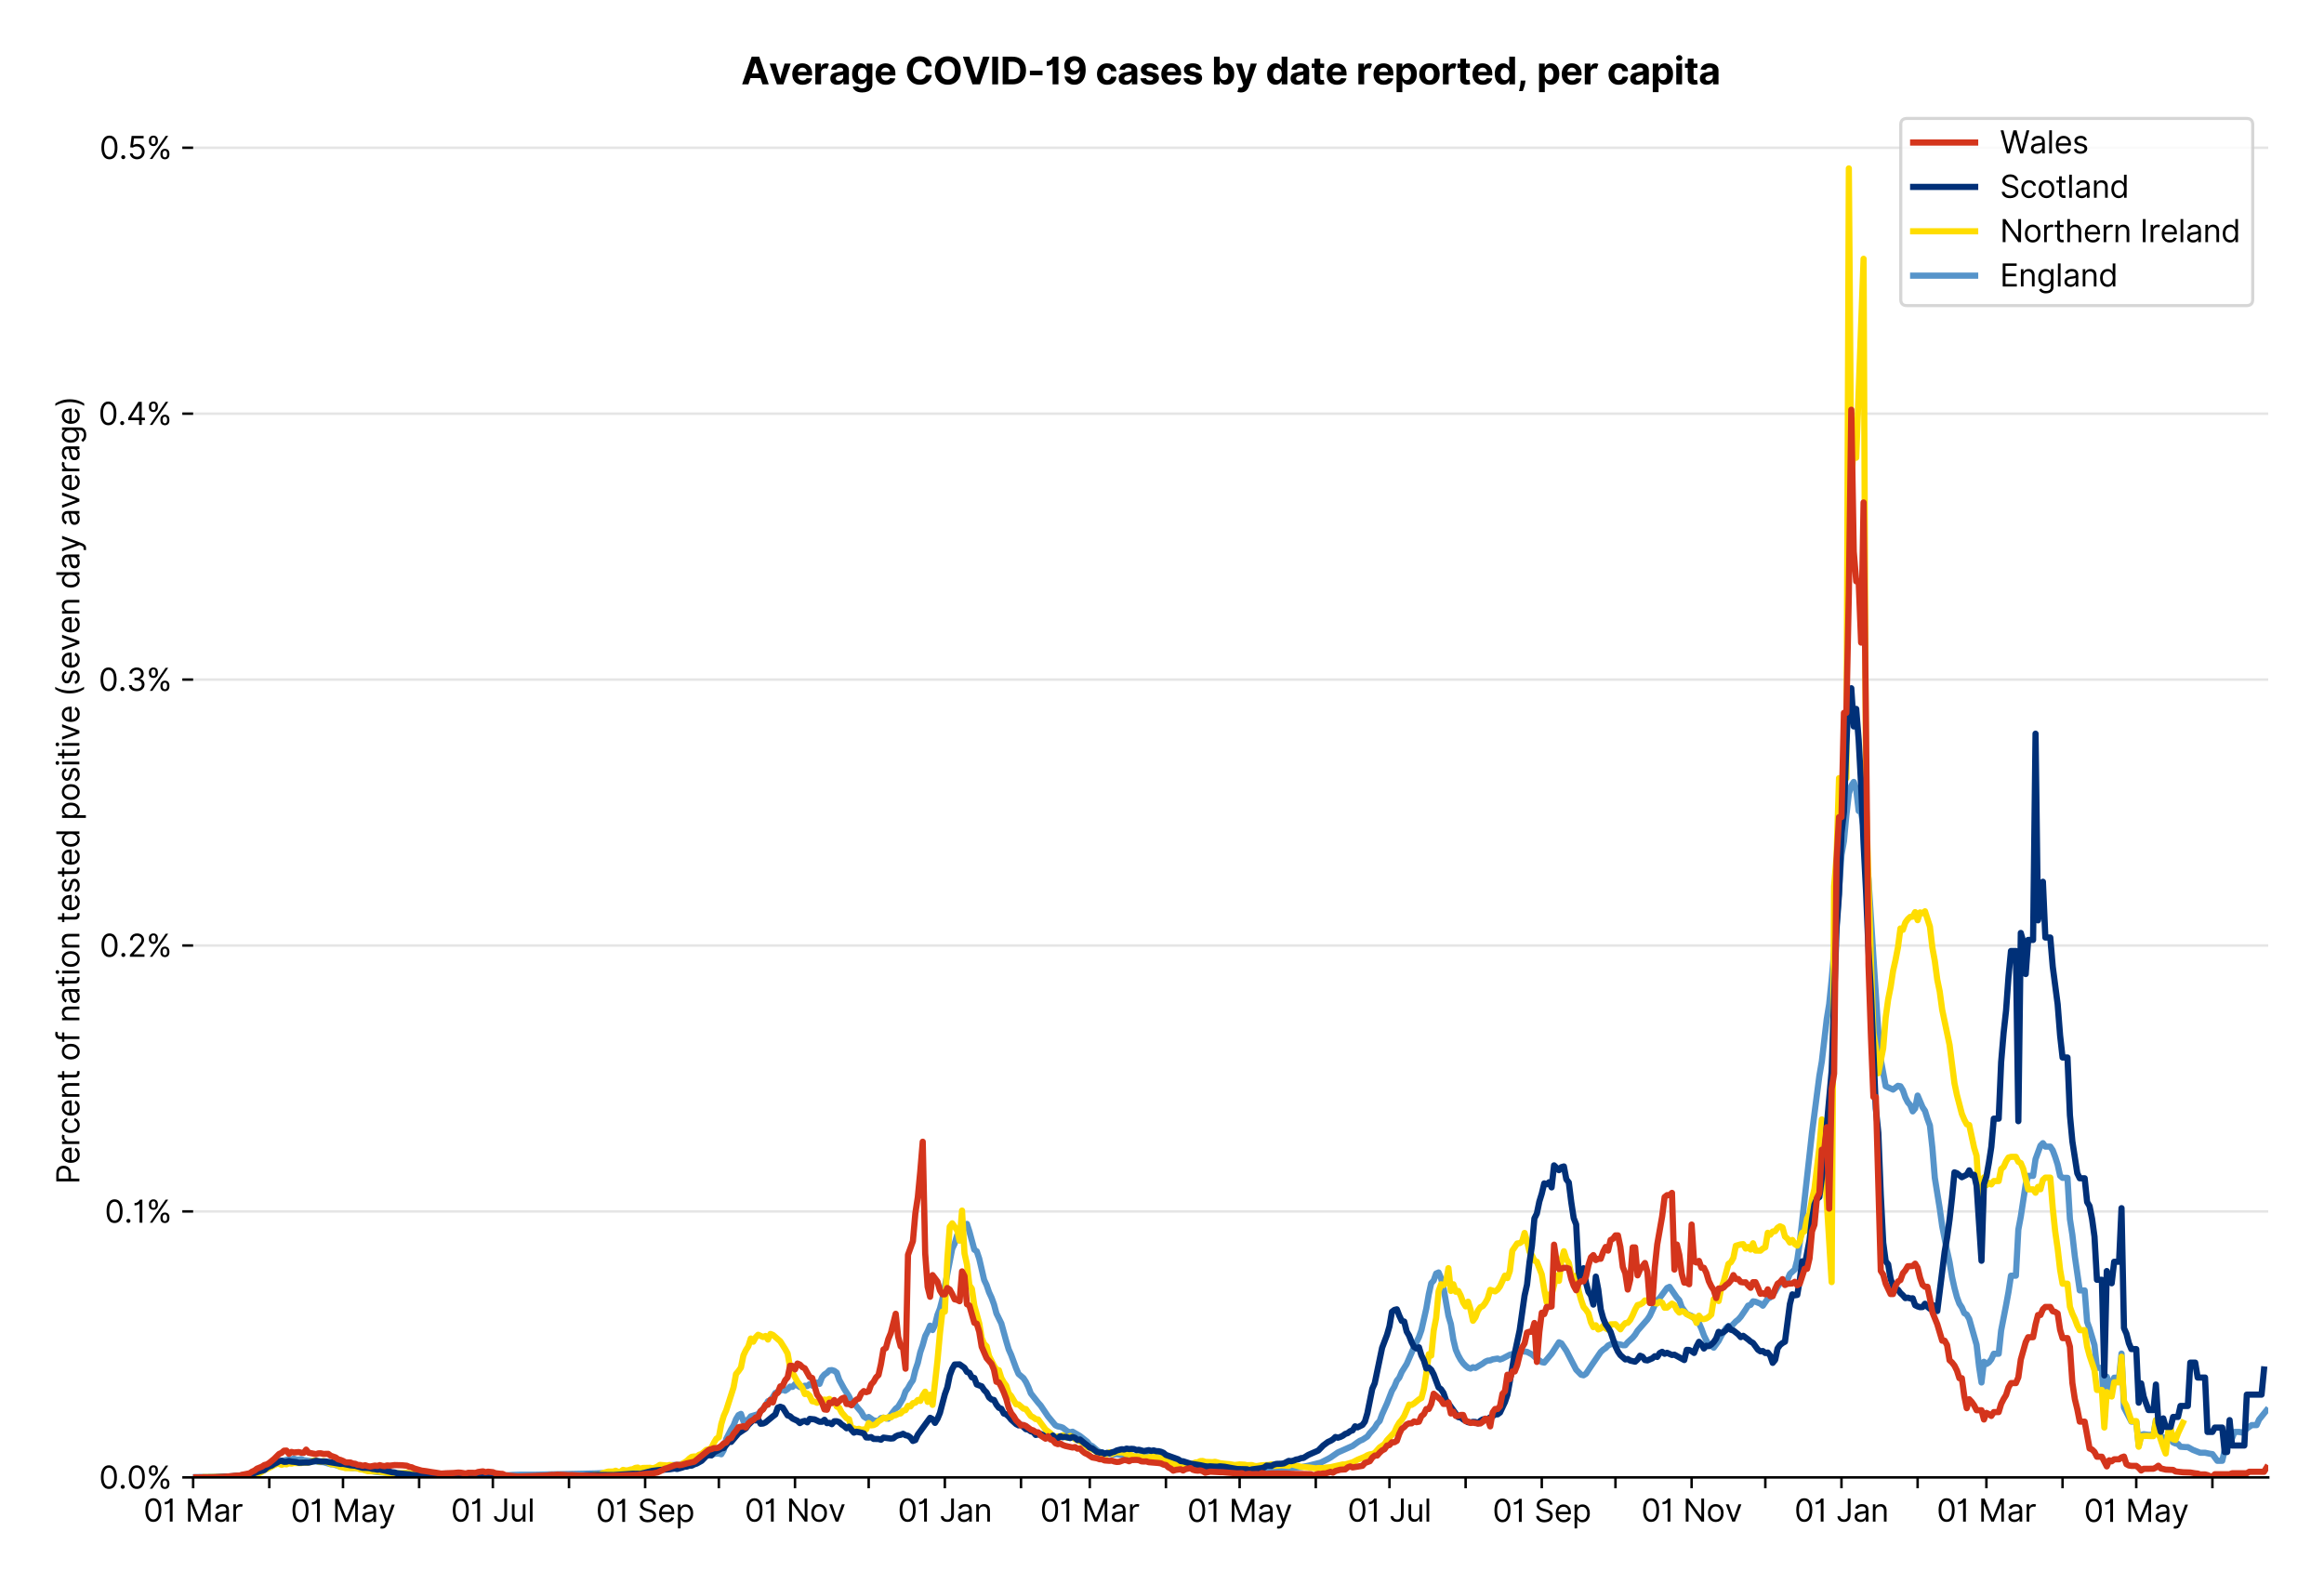 <?xml version="1.0" encoding="utf-8" standalone="no"?>
<!DOCTYPE svg PUBLIC "-//W3C//DTD SVG 1.1//EN"
  "http://www.w3.org/Graphics/SVG/1.1/DTD/svg11.dtd">
<svg xmlns:xlink="http://www.w3.org/1999/xlink" viewBox="0 0 749.925 511.234" xmlns="http://www.w3.org/2000/svg" version="1.1">
 <defs>
  <style type="text/css">*{stroke-linejoin: round; stroke-linecap: butt}</style>
 </defs>
 <g id="figure_1">
  <g id="patch_1">
   <path d="M 0 511.234 
L 749.925 511.234 
L 749.925 0 
L 0 0 
z
" style="fill: #ffffff"/>
  </g>
  <g id="axes_1">
   <g id="patch_2">
    <path d="M 62.325 476.745 
L 731.925 476.745 
L 731.925 33.225 
L 62.325 33.225 
z
" style="fill: #ffffff"/>
   </g>
   <g id="matplotlib.axis_1">
    <g id="xtick_1">
     <g id="line2d_1">
      <defs>
       <path id="m5b13c2525d" d="M 0 0 
L 0 3.5 
" style="stroke: #000000; stroke-width: 0.8"/>
      </defs>
      <g>
       <use xlink:href="#m5b13c2525d" x="62.325" y="476.745" style="stroke: #000000; stroke-width: 0.8"/>
      </g>
     </g>
     <g id="text_1">
      <!-- 01 Mar -->
      <g transform="translate(46.288 491.018)scale(0.1 -0.1)">
       <defs>
        <path id="Inter-Regular-30" d="M 2000 -64 
Q 1230 -64 806 561 
Q 382 1186 382 2327 
Q 382 3459 809 4088 
Q 1236 4718 2000 4718 
Q 2764 4718 3191 4088 
Q 3618 3459 3618 2327 
Q 3618 1186 3194 561 
Q 2771 -64 2000 -64 
z
M 2000 436 
Q 2509 436 2791 927 
Q 3073 1418 3073 2327 
Q 3073 3234 2789 3730 
Q 2505 4227 2000 4227 
Q 1496 4227 1211 3730 
Q 927 3234 927 2327 
Q 927 1418 1210 927 
Q 1493 436 2000 436 
z
" transform="scale(0.016)"/>
        <path id="Inter-Regular-31" d="M 1973 4655 
L 1973 0 
L 1409 0 
L 1409 3836 
L 1373 3836 
Q 1341 3773 1209 3692 
Q 1077 3611 868 3551 
Q 659 3491 391 3491 
L 391 3964 
Q 661 3964 859 4061 
Q 1057 4159 1190 4291 
Q 1323 4423 1392 4529 
Q 1461 4636 1473 4655 
L 1973 4655 
z
" transform="scale(0.016)"/>
        <path id="Inter-Regular-20" transform="scale(0.016)"/>
        <path id="Inter-Regular-4d" d="M 564 4655 
L 1236 4655 
L 2818 791 
L 2873 791 
L 4455 4655 
L 5127 4655 
L 5127 0 
L 4600 0 
L 4600 3536 
L 4555 3536 
L 3100 0 
L 2591 0 
L 1136 3536 
L 1091 3536 
L 1091 0 
L 564 0 
L 564 4655 
z
" transform="scale(0.016)"/>
        <path id="Inter-Regular-61" d="M 1518 -82 
Q 1186 -82 916 44 
Q 646 170 486 410 
Q 327 650 327 991 
Q 327 1291 445 1478 
Q 564 1666 761 1773 
Q 959 1880 1199 1933 
Q 1439 1986 1682 2018 
Q 2000 2059 2199 2080 
Q 2398 2102 2490 2154 
Q 2582 2207 2582 2336 
L 2582 2355 
Q 2582 2691 2399 2877 
Q 2216 3064 1846 3064 
Q 1461 3064 1243 2895 
Q 1025 2727 936 2536 
L 427 2718 
Q 564 3036 792 3214 
Q 1021 3393 1292 3464 
Q 1564 3536 1827 3536 
Q 1996 3536 2215 3496 
Q 2434 3457 2640 3334 
Q 2846 3211 2982 2963 
Q 3118 2716 3118 2300 
L 3118 0 
L 2582 0 
L 2582 473 
L 2555 473 
Q 2500 359 2373 229 
Q 2246 100 2034 9 
Q 1823 -82 1518 -82 
z
M 1600 400 
Q 1918 400 2137 525 
Q 2357 650 2469 847 
Q 2582 1045 2582 1264 
L 2582 1755 
Q 2548 1714 2433 1681 
Q 2318 1648 2169 1624 
Q 2021 1600 1881 1583 
Q 1741 1566 1655 1555 
Q 1446 1527 1265 1467 
Q 1084 1407 974 1287 
Q 864 1168 864 964 
Q 864 684 1072 542 
Q 1280 400 1600 400 
z
" transform="scale(0.016)"/>
        <path id="Inter-Regular-72" d="M 491 0 
L 491 3491 
L 1009 3491 
L 1009 2964 
L 1046 2964 
Q 1139 3223 1389 3384 
Q 1639 3545 1955 3545 
Q 2100 3545 2209 3511 
Q 2318 3477 2400 3418 
L 2218 2964 
Q 2161 2993 2085 3010 
Q 2009 3027 1909 3027 
Q 1527 3027 1277 2794 
Q 1027 2561 1027 2209 
L 1027 0 
L 491 0 
z
" transform="scale(0.016)"/>
       </defs>
       <use xlink:href="#Inter-Regular-30"/>
       <use xlink:href="#Inter-Regular-31" x="62.5"/>
       <use xlink:href="#Inter-Regular-20" x="106.676"/>
       <use xlink:href="#Inter-Regular-4d" x="134.801"/>
       <use xlink:href="#Inter-Regular-61" x="225.994"/>
       <use xlink:href="#Inter-Regular-72" x="282.386"/>
      </g>
     </g>
    </g>
    <g id="xtick_2">
     <g id="line2d_2">
      <g>
       <use xlink:href="#m5b13c2525d" x="86.898" y="476.745" style="stroke: #000000; stroke-width: 0.8"/>
      </g>
     </g>
    </g>
    <g id="xtick_3">
     <g id="line2d_3">
      <g>
       <use xlink:href="#m5b13c2525d" x="110.679" y="476.745" style="stroke: #000000; stroke-width: 0.8"/>
      </g>
     </g>
     <g id="text_2">
      <!-- 01 May -->
      <g transform="translate(93.776 491.117)scale(0.1 -0.1)">
       <defs>
        <path id="Inter-Regular-79" d="M 818 -1355 
Q 682 -1355 575 -1333 
Q 468 -1311 427 -1291 
L 564 -818 
Q 857 -893 1053 -814 
Q 1250 -736 1391 -345 
L 1509 -18 
L 218 3491 
L 800 3491 
L 1764 709 
L 1800 709 
L 2764 3491 
L 3346 3491 
L 1846 -564 
Q 1550 -1355 818 -1355 
z
" transform="scale(0.016)"/>
       </defs>
       <use xlink:href="#Inter-Regular-30"/>
       <use xlink:href="#Inter-Regular-31" x="62.5"/>
       <use xlink:href="#Inter-Regular-20" x="106.676"/>
       <use xlink:href="#Inter-Regular-4d" x="134.801"/>
       <use xlink:href="#Inter-Regular-61" x="225.994"/>
       <use xlink:href="#Inter-Regular-79" x="282.386"/>
      </g>
     </g>
    </g>
    <g id="xtick_4">
     <g id="line2d_4">
      <g>
       <use xlink:href="#m5b13c2525d" x="135.252" y="476.745" style="stroke: #000000; stroke-width: 0.8"/>
      </g>
     </g>
    </g>
    <g id="xtick_5">
     <g id="line2d_5">
      <g>
       <use xlink:href="#m5b13c2525d" x="159.033" y="476.745" style="stroke: #000000; stroke-width: 0.8"/>
      </g>
     </g>
     <g id="text_3">
      <!-- 01 Jul -->
      <g transform="translate(145.489 491.018)scale(0.1 -0.1)">
       <defs>
        <path id="Inter-Regular-4a" d="M 2346 4655 
L 2909 4655 
L 2909 1327 
Q 2909 657 2549 296 
Q 2189 -64 1582 -64 
Q 1200 -64 902 76 
Q 605 216 434 475 
Q 264 734 264 1091 
L 818 1091 
Q 818 795 1034 615 
Q 1250 436 1582 436 
Q 1948 436 2147 664 
Q 2346 893 2346 1327 
L 2346 4655 
z
" transform="scale(0.016)"/>
        <path id="Inter-Regular-75" d="M 2691 1427 
L 2691 3491 
L 3227 3491 
L 3227 0 
L 2691 0 
L 2691 591 
L 2655 591 
Q 2532 325 2273 140 
Q 2014 -45 1618 -45 
Q 1127 -45 809 280 
Q 491 605 491 1273 
L 491 3491 
L 1027 3491 
L 1027 1309 
Q 1027 927 1242 700 
Q 1457 473 1791 473 
Q 1991 473 2199 575 
Q 2407 677 2549 888 
Q 2691 1100 2691 1427 
z
" transform="scale(0.016)"/>
        <path id="Inter-Regular-6c" d="M 1027 4655 
L 1027 0 
L 491 0 
L 491 4655 
L 1027 4655 
z
" transform="scale(0.016)"/>
       </defs>
       <use xlink:href="#Inter-Regular-30"/>
       <use xlink:href="#Inter-Regular-31" x="62.5"/>
       <use xlink:href="#Inter-Regular-20" x="106.676"/>
       <use xlink:href="#Inter-Regular-4a" x="134.801"/>
       <use xlink:href="#Inter-Regular-75" x="189.063"/>
       <use xlink:href="#Inter-Regular-6c" x="247.159"/>
      </g>
     </g>
    </g>
    <g id="xtick_6">
     <g id="line2d_6">
      <g>
       <use xlink:href="#m5b13c2525d" x="183.606" y="476.745" style="stroke: #000000; stroke-width: 0.8"/>
      </g>
     </g>
    </g>
    <g id="xtick_7">
     <g id="line2d_7">
      <g>
       <use xlink:href="#m5b13c2525d" x="208.18" y="476.745" style="stroke: #000000; stroke-width: 0.8"/>
      </g>
     </g>
     <g id="text_4">
      <!-- 01 Sep -->
      <g transform="translate(192.292 491.117)scale(0.1 -0.1)">
       <defs>
        <path id="Inter-Regular-53" d="M 3109 3491 
Q 3068 3836 2777 4027 
Q 2486 4218 2064 4218 
Q 1600 4218 1318 3999 
Q 1036 3780 1036 3445 
Q 1036 3195 1189 3042 
Q 1343 2889 1553 2803 
Q 1764 2718 1936 2673 
L 2409 2545 
Q 2591 2498 2815 2414 
Q 3039 2330 3244 2185 
Q 3450 2041 3584 1816 
Q 3718 1591 3718 1264 
Q 3718 886 3521 581 
Q 3325 277 2949 97 
Q 2573 -82 2036 -82 
Q 1286 -82 845 272 
Q 405 627 364 1200 
L 946 1200 
Q 968 936 1124 764 
Q 1280 593 1519 510 
Q 1759 427 2036 427 
Q 2359 427 2616 533 
Q 2873 639 3023 828 
Q 3173 1018 3173 1273 
Q 3173 1505 3043 1650 
Q 2914 1795 2702 1886 
Q 2491 1977 2246 2045 
L 1673 2209 
Q 1127 2366 809 2657 
Q 491 2948 491 3418 
Q 491 3809 703 4101 
Q 916 4393 1276 4555 
Q 1636 4718 2082 4718 
Q 2532 4718 2882 4558 
Q 3232 4398 3437 4120 
Q 3643 3843 3655 3491 
L 3109 3491 
z
" transform="scale(0.016)"/>
        <path id="Inter-Regular-65" d="M 1955 -73 
Q 1450 -73 1085 151 
Q 721 375 524 778 
Q 327 1182 327 1718 
Q 327 2255 524 2665 
Q 721 3075 1074 3305 
Q 1427 3536 1900 3536 
Q 2173 3536 2439 3445 
Q 2705 3355 2923 3151 
Q 3141 2948 3270 2614 
Q 3400 2280 3400 1791 
L 3400 1564 
L 866 1564 
Q 884 1005 1183 707 
Q 1482 409 1955 409 
Q 2271 409 2498 545 
Q 2725 682 2827 955 
L 3346 809 
Q 3223 414 2854 170 
Q 2486 -73 1955 -73 
z
M 866 2027 
L 2855 2027 
Q 2855 2470 2595 2762 
Q 2336 3055 1900 3055 
Q 1593 3055 1368 2911 
Q 1143 2768 1013 2533 
Q 884 2298 866 2027 
z
" transform="scale(0.016)"/>
        <path id="Inter-Regular-70" d="M 491 -1309 
L 491 3491 
L 1009 3491 
L 1009 2936 
L 1073 2936 
Q 1132 3027 1237 3169 
Q 1343 3311 1542 3423 
Q 1741 3536 2082 3536 
Q 2523 3536 2859 3315 
Q 3196 3095 3384 2690 
Q 3573 2286 3573 1736 
Q 3573 1182 3384 776 
Q 3196 370 2861 148 
Q 2527 -73 2091 -73 
Q 1755 -73 1552 39 
Q 1350 152 1241 296 
Q 1132 441 1073 536 
L 1027 536 
L 1027 -1309 
L 491 -1309 
z
M 1018 1745 
Q 1018 1152 1276 780 
Q 1534 409 2018 409 
Q 2355 409 2581 587 
Q 2807 766 2921 1069 
Q 3036 1373 3036 1745 
Q 3036 2114 2923 2410 
Q 2811 2707 2585 2881 
Q 2359 3055 2018 3055 
Q 1527 3055 1272 2693 
Q 1018 2332 1018 1745 
z
" transform="scale(0.016)"/>
       </defs>
       <use xlink:href="#Inter-Regular-30"/>
       <use xlink:href="#Inter-Regular-31" x="62.5"/>
       <use xlink:href="#Inter-Regular-20" x="106.676"/>
       <use xlink:href="#Inter-Regular-53" x="134.801"/>
       <use xlink:href="#Inter-Regular-65" x="198.58"/>
       <use xlink:href="#Inter-Regular-70" x="256.818"/>
      </g>
     </g>
    </g>
    <g id="xtick_8">
     <g id="line2d_8">
      <g>
       <use xlink:href="#m5b13c2525d" x="231.96" y="476.745" style="stroke: #000000; stroke-width: 0.8"/>
      </g>
     </g>
    </g>
    <g id="xtick_9">
     <g id="line2d_9">
      <g>
       <use xlink:href="#m5b13c2525d" x="256.534" y="476.745" style="stroke: #000000; stroke-width: 0.8"/>
      </g>
     </g>
     <g id="text_5">
      <!-- 01 Nov -->
      <g transform="translate(240.263 491.018)scale(0.1 -0.1)">
       <defs>
        <path id="Inter-Regular-4e" d="M 4255 4655 
L 4255 0 
L 3709 0 
L 1173 3655 
L 1127 3655 
L 1127 0 
L 564 0 
L 564 4655 
L 1109 4655 
L 3655 991 
L 3700 991 
L 3700 4655 
L 4255 4655 
z
" transform="scale(0.016)"/>
        <path id="Inter-Regular-6f" d="M 1909 -73 
Q 1436 -73 1080 152 
Q 725 377 526 781 
Q 327 1186 327 1727 
Q 327 2273 526 2679 
Q 725 3086 1080 3311 
Q 1436 3536 1909 3536 
Q 2382 3536 2737 3311 
Q 3093 3086 3292 2679 
Q 3491 2273 3491 1727 
Q 3491 1186 3292 781 
Q 3093 377 2737 152 
Q 2382 -73 1909 -73 
z
M 1909 409 
Q 2268 409 2500 593 
Q 2732 777 2843 1077 
Q 2955 1377 2955 1727 
Q 2955 2077 2843 2379 
Q 2732 2682 2500 2868 
Q 2268 3055 1909 3055 
Q 1550 3055 1318 2868 
Q 1086 2682 975 2379 
Q 864 2077 864 1727 
Q 864 1377 975 1077 
Q 1086 777 1318 593 
Q 1550 409 1909 409 
z
" transform="scale(0.016)"/>
        <path id="Inter-Regular-76" d="M 3346 3491 
L 2055 0 
L 1509 0 
L 218 3491 
L 800 3491 
L 1764 709 
L 1800 709 
L 2764 3491 
L 3346 3491 
z
" transform="scale(0.016)"/>
       </defs>
       <use xlink:href="#Inter-Regular-30"/>
       <use xlink:href="#Inter-Regular-31" x="62.5"/>
       <use xlink:href="#Inter-Regular-20" x="106.676"/>
       <use xlink:href="#Inter-Regular-4e" x="134.801"/>
       <use xlink:href="#Inter-Regular-6f" x="210.085"/>
       <use xlink:href="#Inter-Regular-76" x="269.744"/>
      </g>
     </g>
    </g>
    <g id="xtick_10">
     <g id="line2d_10">
      <g>
       <use xlink:href="#m5b13c2525d" x="280.314" y="476.745" style="stroke: #000000; stroke-width: 0.8"/>
      </g>
     </g>
    </g>
    <g id="xtick_11">
     <g id="line2d_11">
      <g>
       <use xlink:href="#m5b13c2525d" x="304.888" y="476.745" style="stroke: #000000; stroke-width: 0.8"/>
      </g>
     </g>
     <g id="text_6">
      <!-- 01 Jan -->
      <g transform="translate(289.689 491.018)scale(0.1 -0.1)">
       <defs>
        <path id="Inter-Regular-6e" d="M 1027 2100 
L 1027 0 
L 491 0 
L 491 3491 
L 1009 3491 
L 1009 2945 
L 1055 2945 
Q 1177 3211 1427 3373 
Q 1677 3536 2073 3536 
Q 2602 3536 2928 3211 
Q 3255 2886 3255 2218 
L 3255 0 
L 2718 0 
L 2718 2182 
Q 2718 2593 2504 2824 
Q 2291 3055 1918 3055 
Q 1534 3055 1280 2806 
Q 1027 2557 1027 2100 
z
" transform="scale(0.016)"/>
       </defs>
       <use xlink:href="#Inter-Regular-30"/>
       <use xlink:href="#Inter-Regular-31" x="62.5"/>
       <use xlink:href="#Inter-Regular-20" x="106.676"/>
       <use xlink:href="#Inter-Regular-4a" x="134.801"/>
       <use xlink:href="#Inter-Regular-61" x="189.063"/>
       <use xlink:href="#Inter-Regular-6e" x="245.455"/>
      </g>
     </g>
    </g>
    <g id="xtick_12">
     <g id="line2d_12">
      <g>
       <use xlink:href="#m5b13c2525d" x="329.461" y="476.745" style="stroke: #000000; stroke-width: 0.8"/>
      </g>
     </g>
    </g>
    <g id="xtick_13">
     <g id="line2d_13">
      <g>
       <use xlink:href="#m5b13c2525d" x="351.656" y="476.745" style="stroke: #000000; stroke-width: 0.8"/>
      </g>
     </g>
     <g id="text_7">
      <!-- 01 Mar -->
      <g transform="translate(335.62 491.018)scale(0.1 -0.1)">
       <use xlink:href="#Inter-Regular-30"/>
       <use xlink:href="#Inter-Regular-31" x="62.5"/>
       <use xlink:href="#Inter-Regular-20" x="106.676"/>
       <use xlink:href="#Inter-Regular-4d" x="134.801"/>
       <use xlink:href="#Inter-Regular-61" x="225.994"/>
       <use xlink:href="#Inter-Regular-72" x="282.386"/>
      </g>
     </g>
    </g>
    <g id="xtick_14">
     <g id="line2d_14">
      <g>
       <use xlink:href="#m5b13c2525d" x="376.23" y="476.745" style="stroke: #000000; stroke-width: 0.8"/>
      </g>
     </g>
    </g>
    <g id="xtick_15">
     <g id="line2d_15">
      <g>
       <use xlink:href="#m5b13c2525d" x="400.011" y="476.745" style="stroke: #000000; stroke-width: 0.8"/>
      </g>
     </g>
     <g id="text_8">
      <!-- 01 May -->
      <g transform="translate(383.107 491.117)scale(0.1 -0.1)">
       <use xlink:href="#Inter-Regular-30"/>
       <use xlink:href="#Inter-Regular-31" x="62.5"/>
       <use xlink:href="#Inter-Regular-20" x="106.676"/>
       <use xlink:href="#Inter-Regular-4d" x="134.801"/>
       <use xlink:href="#Inter-Regular-61" x="225.994"/>
       <use xlink:href="#Inter-Regular-79" x="282.386"/>
      </g>
     </g>
    </g>
    <g id="xtick_16">
     <g id="line2d_16">
      <g>
       <use xlink:href="#m5b13c2525d" x="424.584" y="476.745" style="stroke: #000000; stroke-width: 0.8"/>
      </g>
     </g>
    </g>
    <g id="xtick_17">
     <g id="line2d_17">
      <g>
       <use xlink:href="#m5b13c2525d" x="448.365" y="476.745" style="stroke: #000000; stroke-width: 0.8"/>
      </g>
     </g>
     <g id="text_9">
      <!-- 01 Jul -->
      <g transform="translate(434.821 491.018)scale(0.1 -0.1)">
       <use xlink:href="#Inter-Regular-30"/>
       <use xlink:href="#Inter-Regular-31" x="62.5"/>
       <use xlink:href="#Inter-Regular-20" x="106.676"/>
       <use xlink:href="#Inter-Regular-4a" x="134.801"/>
       <use xlink:href="#Inter-Regular-75" x="189.063"/>
       <use xlink:href="#Inter-Regular-6c" x="247.159"/>
      </g>
     </g>
    </g>
    <g id="xtick_18">
     <g id="line2d_18">
      <g>
       <use xlink:href="#m5b13c2525d" x="472.938" y="476.745" style="stroke: #000000; stroke-width: 0.8"/>
      </g>
     </g>
    </g>
    <g id="xtick_19">
     <g id="line2d_19">
      <g>
       <use xlink:href="#m5b13c2525d" x="497.511" y="476.745" style="stroke: #000000; stroke-width: 0.8"/>
      </g>
     </g>
     <g id="text_10">
      <!-- 01 Sep -->
      <g transform="translate(481.624 491.117)scale(0.1 -0.1)">
       <use xlink:href="#Inter-Regular-30"/>
       <use xlink:href="#Inter-Regular-31" x="62.5"/>
       <use xlink:href="#Inter-Regular-20" x="106.676"/>
       <use xlink:href="#Inter-Regular-53" x="134.801"/>
       <use xlink:href="#Inter-Regular-65" x="198.58"/>
       <use xlink:href="#Inter-Regular-70" x="256.818"/>
      </g>
     </g>
    </g>
    <g id="xtick_20">
     <g id="line2d_20">
      <g>
       <use xlink:href="#m5b13c2525d" x="521.292" y="476.745" style="stroke: #000000; stroke-width: 0.8"/>
      </g>
     </g>
    </g>
    <g id="xtick_21">
     <g id="line2d_21">
      <g>
       <use xlink:href="#m5b13c2525d" x="545.865" y="476.745" style="stroke: #000000; stroke-width: 0.8"/>
      </g>
     </g>
     <g id="text_11">
      <!-- 01 Nov -->
      <g transform="translate(529.594 491.018)scale(0.1 -0.1)">
       <use xlink:href="#Inter-Regular-30"/>
       <use xlink:href="#Inter-Regular-31" x="62.5"/>
       <use xlink:href="#Inter-Regular-20" x="106.676"/>
       <use xlink:href="#Inter-Regular-4e" x="134.801"/>
       <use xlink:href="#Inter-Regular-6f" x="210.085"/>
       <use xlink:href="#Inter-Regular-76" x="269.744"/>
      </g>
     </g>
    </g>
    <g id="xtick_22">
     <g id="line2d_22">
      <g>
       <use xlink:href="#m5b13c2525d" x="569.646" y="476.745" style="stroke: #000000; stroke-width: 0.8"/>
      </g>
     </g>
    </g>
    <g id="xtick_23">
     <g id="line2d_23">
      <g>
       <use xlink:href="#m5b13c2525d" x="594.219" y="476.745" style="stroke: #000000; stroke-width: 0.8"/>
      </g>
     </g>
     <g id="text_12">
      <!-- 01 Jan -->
      <g transform="translate(579.02 491.018)scale(0.1 -0.1)">
       <use xlink:href="#Inter-Regular-30"/>
       <use xlink:href="#Inter-Regular-31" x="62.5"/>
       <use xlink:href="#Inter-Regular-20" x="106.676"/>
       <use xlink:href="#Inter-Regular-4a" x="134.801"/>
       <use xlink:href="#Inter-Regular-61" x="189.063"/>
       <use xlink:href="#Inter-Regular-6e" x="245.455"/>
      </g>
     </g>
    </g>
    <g id="xtick_24">
     <g id="line2d_24">
      <g>
       <use xlink:href="#m5b13c2525d" x="618.793" y="476.745" style="stroke: #000000; stroke-width: 0.8"/>
      </g>
     </g>
    </g>
    <g id="xtick_25">
     <g id="line2d_25">
      <g>
       <use xlink:href="#m5b13c2525d" x="640.988" y="476.745" style="stroke: #000000; stroke-width: 0.8"/>
      </g>
     </g>
     <g id="text_13">
      <!-- 01 Mar -->
      <g transform="translate(624.951 491.018)scale(0.1 -0.1)">
       <use xlink:href="#Inter-Regular-30"/>
       <use xlink:href="#Inter-Regular-31" x="62.5"/>
       <use xlink:href="#Inter-Regular-20" x="106.676"/>
       <use xlink:href="#Inter-Regular-4d" x="134.801"/>
       <use xlink:href="#Inter-Regular-61" x="225.994"/>
       <use xlink:href="#Inter-Regular-72" x="282.386"/>
      </g>
     </g>
    </g>
    <g id="xtick_26">
     <g id="line2d_26">
      <g>
       <use xlink:href="#m5b13c2525d" x="665.561" y="476.745" style="stroke: #000000; stroke-width: 0.8"/>
      </g>
     </g>
    </g>
    <g id="xtick_27">
     <g id="line2d_27">
      <g>
       <use xlink:href="#m5b13c2525d" x="689.342" y="476.745" style="stroke: #000000; stroke-width: 0.8"/>
      </g>
     </g>
     <g id="text_14">
      <!-- 01 May -->
      <g transform="translate(672.439 491.117)scale(0.1 -0.1)">
       <use xlink:href="#Inter-Regular-30"/>
       <use xlink:href="#Inter-Regular-31" x="62.5"/>
       <use xlink:href="#Inter-Regular-20" x="106.676"/>
       <use xlink:href="#Inter-Regular-4d" x="134.801"/>
       <use xlink:href="#Inter-Regular-61" x="225.994"/>
       <use xlink:href="#Inter-Regular-79" x="282.386"/>
      </g>
     </g>
    </g>
    <g id="xtick_28">
     <g id="line2d_28">
      <g>
       <use xlink:href="#m5b13c2525d" x="713.915" y="476.745" style="stroke: #000000; stroke-width: 0.8"/>
      </g>
     </g>
    </g>
   </g>
   <g id="matplotlib.axis_2">
    <g id="ytick_1">
     <g id="line2d_29">
      <path d="M 62.325 476.745 
L 731.925 476.745 
" clip-path="url(#p0d8d0fa97b)" style="fill: none; stroke: #e5e5e5; stroke-width: 0.8; stroke-linecap: square"/>
     </g>
     <g id="line2d_30">
      <defs>
       <path id="m1d0493f7a2" d="M 0 0 
L -3.5 0 
" style="stroke: #000000; stroke-width: 0.8"/>
      </defs>
      <g>
       <use xlink:href="#m1d0493f7a2" x="62.325" y="476.745" style="stroke: #000000; stroke-width: 0.8"/>
      </g>
     </g>
     <g id="text_15">
      <!-- 0.0% -->
      <g transform="translate(31.944 480.382)scale(0.1 -0.1)">
       <defs>
        <path id="Inter-Regular-2e" d="M 882 -36 
Q 714 -36 593 84 
Q 473 205 473 373 
Q 473 541 593 661 
Q 714 782 882 782 
Q 1050 782 1170 661 
Q 1291 541 1291 373 
Q 1291 205 1170 84 
Q 1050 -36 882 -36 
z
" transform="scale(0.016)"/>
        <path id="Inter-Regular-25" d="M 2855 873 
L 2855 1118 
Q 2855 1373 2960 1585 
Q 3066 1798 3269 1926 
Q 3473 2055 3764 2055 
Q 4059 2055 4259 1926 
Q 4459 1798 4561 1585 
Q 4664 1373 4664 1118 
L 4664 873 
Q 4664 618 4560 405 
Q 4457 193 4256 64 
Q 4055 -64 3764 -64 
Q 3468 -64 3266 64 
Q 3064 193 2959 405 
Q 2855 618 2855 873 
z
M 536 3536 
L 536 3782 
Q 536 4036 642 4248 
Q 748 4461 951 4589 
Q 1155 4718 1446 4718 
Q 1741 4718 1941 4589 
Q 2141 4461 2243 4248 
Q 2346 4036 2346 3782 
L 2346 3536 
Q 2346 3282 2242 3069 
Q 2139 2857 1937 2728 
Q 1736 2600 1446 2600 
Q 1150 2600 948 2728 
Q 746 2857 641 3069 
Q 536 3282 536 3536 
z
M 709 0 
L 3909 4655 
L 4427 4655 
L 1227 0 
L 709 0 
z
M 3318 1118 
L 3318 873 
Q 3318 661 3418 494 
Q 3518 327 3764 327 
Q 4002 327 4101 494 
Q 4200 661 4200 873 
L 4200 1118 
Q 4200 1330 4104 1497 
Q 4009 1664 3764 1664 
Q 3525 1664 3421 1497 
Q 3318 1330 3318 1118 
z
M 1000 3782 
L 1000 3536 
Q 1000 3325 1100 3158 
Q 1200 2991 1446 2991 
Q 1684 2991 1783 3158 
Q 1882 3325 1882 3536 
L 1882 3782 
Q 1882 3993 1786 4160 
Q 1691 4327 1446 4327 
Q 1207 4327 1103 4160 
Q 1000 3993 1000 3782 
z
" transform="scale(0.016)"/>
       </defs>
       <use xlink:href="#Inter-Regular-30"/>
       <use xlink:href="#Inter-Regular-2e" x="62.5"/>
       <use xlink:href="#Inter-Regular-30" x="90.057"/>
       <use xlink:href="#Inter-Regular-25" x="152.557"/>
      </g>
     </g>
    </g>
    <g id="ytick_2">
     <g id="line2d_31">
      <path d="M 62.325 390.93 
L 731.925 390.93 
" clip-path="url(#p0d8d0fa97b)" style="fill: none; stroke: #e5e5e5; stroke-width: 0.8; stroke-linecap: square"/>
     </g>
     <g id="line2d_32">
      <g>
       <use xlink:href="#m1d0493f7a2" x="62.325" y="390.93" style="stroke: #000000; stroke-width: 0.8"/>
      </g>
     </g>
     <g id="text_16">
      <!-- 0.1% -->
      <g transform="translate(33.777 394.567)scale(0.1 -0.1)">
       <use xlink:href="#Inter-Regular-30"/>
       <use xlink:href="#Inter-Regular-2e" x="62.5"/>
       <use xlink:href="#Inter-Regular-31" x="90.057"/>
       <use xlink:href="#Inter-Regular-25" x="134.233"/>
      </g>
     </g>
    </g>
    <g id="ytick_3">
     <g id="line2d_33">
      <path d="M 62.325 305.116 
L 731.925 305.116 
" clip-path="url(#p0d8d0fa97b)" style="fill: none; stroke: #e5e5e5; stroke-width: 0.8; stroke-linecap: square"/>
     </g>
     <g id="line2d_34">
      <g>
       <use xlink:href="#m1d0493f7a2" x="62.325" y="305.116" style="stroke: #000000; stroke-width: 0.8"/>
      </g>
     </g>
     <g id="text_17">
      <!-- 0.2% -->
      <g transform="translate(32.142 308.752)scale(0.1 -0.1)">
       <defs>
        <path id="Inter-Regular-32" d="M 482 0 
L 482 409 
L 2018 2091 
Q 2289 2386 2464 2605 
Q 2639 2825 2724 3019 
Q 2809 3214 2809 3427 
Q 2809 3795 2553 4011 
Q 2298 4227 1918 4227 
Q 1514 4227 1275 3985 
Q 1036 3743 1036 3345 
L 500 3345 
Q 500 3755 688 4064 
Q 877 4373 1203 4545 
Q 1530 4718 1936 4718 
Q 2346 4718 2661 4545 
Q 2977 4373 3156 4079 
Q 3336 3786 3336 3427 
Q 3336 3170 3244 2926 
Q 3152 2682 2926 2383 
Q 2700 2084 2300 1655 
L 1255 536 
L 1255 500 
L 3418 500 
L 3418 0 
L 482 0 
z
" transform="scale(0.016)"/>
       </defs>
       <use xlink:href="#Inter-Regular-30"/>
       <use xlink:href="#Inter-Regular-2e" x="62.5"/>
       <use xlink:href="#Inter-Regular-32" x="90.057"/>
       <use xlink:href="#Inter-Regular-25" x="150.568"/>
      </g>
     </g>
    </g>
    <g id="ytick_4">
     <g id="line2d_35">
      <path d="M 62.325 219.301 
L 731.925 219.301 
" clip-path="url(#p0d8d0fa97b)" style="fill: none; stroke: #e5e5e5; stroke-width: 0.8; stroke-linecap: square"/>
     </g>
     <g id="line2d_36">
      <g>
       <use xlink:href="#m1d0493f7a2" x="62.325" y="219.301" style="stroke: #000000; stroke-width: 0.8"/>
      </g>
     </g>
     <g id="text_18">
      <!-- 0.3% -->
      <g transform="translate(31.83 222.938)scale(0.1 -0.1)">
       <defs>
        <path id="Inter-Regular-33" d="M 2055 -64 
Q 1605 -64 1253 90 
Q 902 245 696 521 
Q 491 798 473 1164 
L 1046 1164 
Q 1071 827 1356 631 
Q 1641 436 2046 436 
Q 2493 436 2783 664 
Q 3073 893 3073 1264 
Q 3073 1650 2787 1893 
Q 2502 2136 1973 2136 
L 1600 2136 
L 1600 2636 
L 1973 2636 
Q 2386 2636 2647 2856 
Q 2909 3077 2909 3445 
Q 2909 3798 2679 4012 
Q 2450 4227 2064 4227 
Q 1823 4227 1610 4139 
Q 1398 4052 1264 3887 
Q 1130 3723 1118 3491 
L 573 3491 
Q 586 3857 793 4133 
Q 1000 4409 1335 4563 
Q 1671 4718 2073 4718 
Q 2505 4718 2814 4544 
Q 3123 4370 3289 4086 
Q 3455 3802 3455 3473 
Q 3455 3080 3249 2802 
Q 3043 2525 2691 2418 
L 2691 2382 
Q 3132 2309 3379 2008 
Q 3627 1707 3627 1264 
Q 3627 884 3421 583 
Q 3216 282 2861 109 
Q 2507 -64 2055 -64 
z
" transform="scale(0.016)"/>
       </defs>
       <use xlink:href="#Inter-Regular-30"/>
       <use xlink:href="#Inter-Regular-2e" x="62.5"/>
       <use xlink:href="#Inter-Regular-33" x="90.057"/>
       <use xlink:href="#Inter-Regular-25" x="153.693"/>
      </g>
     </g>
    </g>
    <g id="ytick_5">
     <g id="line2d_37">
      <path d="M 62.325 133.486 
L 731.925 133.486 
" clip-path="url(#p0d8d0fa97b)" style="fill: none; stroke: #e5e5e5; stroke-width: 0.8; stroke-linecap: square"/>
     </g>
     <g id="line2d_38">
      <g>
       <use xlink:href="#m1d0493f7a2" x="62.325" y="133.486" style="stroke: #000000; stroke-width: 0.8"/>
      </g>
     </g>
     <g id="text_19">
      <!-- 0.4% -->
      <g transform="translate(31.773 137.123)scale(0.1 -0.1)">
       <defs>
        <path id="Inter-Regular-34" d="M 373 955 
L 373 1418 
L 2418 4655 
L 3100 4655 
L 3100 1455 
L 3736 1455 
L 3736 955 
L 3100 955 
L 3100 0 
L 2564 0 
L 2564 955 
L 373 955 
z
M 2564 1455 
L 2564 3936 
L 2527 3936 
L 982 1491 
L 982 1455 
L 2564 1455 
z
" transform="scale(0.016)"/>
       </defs>
       <use xlink:href="#Inter-Regular-30"/>
       <use xlink:href="#Inter-Regular-2e" x="62.5"/>
       <use xlink:href="#Inter-Regular-34" x="90.057"/>
       <use xlink:href="#Inter-Regular-25" x="154.261"/>
      </g>
     </g>
    </g>
    <g id="ytick_6">
     <g id="line2d_39">
      <path d="M 62.325 47.671 
L 731.925 47.671 
" clip-path="url(#p0d8d0fa97b)" style="fill: none; stroke: #e5e5e5; stroke-width: 0.8; stroke-linecap: square"/>
     </g>
     <g id="line2d_40">
      <g>
       <use xlink:href="#m1d0493f7a2" x="62.325" y="47.671" style="stroke: #000000; stroke-width: 0.8"/>
      </g>
     </g>
     <g id="text_20">
      <!-- 0.5% -->
      <g transform="translate(32.114 51.308)scale(0.1 -0.1)">
       <defs>
        <path id="Inter-Regular-35" d="M 1936 -64 
Q 1536 -64 1216 95 
Q 896 255 702 532 
Q 509 809 491 1164 
L 1036 1164 
Q 1068 848 1324 642 
Q 1580 436 1936 436 
Q 2223 436 2447 570 
Q 2671 705 2799 940 
Q 2927 1175 2927 1473 
Q 2927 1777 2794 2017 
Q 2661 2257 2429 2395 
Q 2198 2534 1900 2536 
Q 1686 2539 1461 2472 
Q 1236 2405 1091 2300 
L 564 2364 
L 846 4655 
L 3264 4655 
L 3264 4155 
L 1318 4155 
L 1155 2782 
L 1182 2782 
Q 1325 2895 1541 2970 
Q 1757 3045 1991 3045 
Q 2418 3045 2753 2842 
Q 3089 2639 3281 2286 
Q 3473 1934 3473 1482 
Q 3473 1036 3274 687 
Q 3075 339 2727 137 
Q 2380 -64 1936 -64 
z
" transform="scale(0.016)"/>
       </defs>
       <use xlink:href="#Inter-Regular-30"/>
       <use xlink:href="#Inter-Regular-2e" x="62.5"/>
       <use xlink:href="#Inter-Regular-35" x="90.057"/>
       <use xlink:href="#Inter-Regular-25" x="150.852"/>
      </g>
     </g>
    </g>
    <g id="text_21">
     <!-- Percent of nation tested positive (seven day average) -->
     <g transform="translate(25.614 382.124)rotate(-90)scale(0.1 -0.1)">
      <defs>
       <path id="Inter-Regular-50" d="M 564 0 
L 564 4655 
L 2136 4655 
Q 2684 4655 3033 4458 
Q 3382 4261 3550 3927 
Q 3718 3593 3718 3182 
Q 3718 2770 3551 2434 
Q 3384 2098 3036 1899 
Q 2689 1700 2146 1700 
L 1127 1700 
L 1127 0 
L 564 0 
z
M 1127 2200 
L 2127 2200 
Q 2689 2200 2926 2482 
Q 3164 2764 3164 3182 
Q 3164 3602 2925 3878 
Q 2686 4155 2118 4155 
L 1127 4155 
L 1127 2200 
z
" transform="scale(0.016)"/>
       <path id="Inter-Regular-63" d="M 1909 -73 
Q 1418 -73 1063 159 
Q 709 391 518 798 
Q 327 1205 327 1727 
Q 327 2259 524 2667 
Q 721 3075 1074 3305 
Q 1427 3536 1900 3536 
Q 2268 3536 2563 3400 
Q 2859 3264 3047 3018 
Q 3236 2773 3282 2445 
L 2746 2445 
Q 2684 2684 2474 2869 
Q 2264 3055 1909 3055 
Q 1439 3055 1151 2697 
Q 864 2339 864 1745 
Q 864 1139 1148 774 
Q 1432 409 1909 409 
Q 2223 409 2447 570 
Q 2671 732 2746 1018 
L 3282 1018 
Q 3236 709 3058 462 
Q 2880 216 2588 71 
Q 2296 -73 1909 -73 
z
" transform="scale(0.016)"/>
       <path id="Inter-Regular-74" d="M 2009 3491 
L 2009 3036 
L 1264 3036 
L 1264 1000 
Q 1264 773 1331 660 
Q 1398 548 1503 510 
Q 1609 473 1727 473 
Q 1816 473 1873 483 
Q 1930 493 1964 500 
L 2073 18 
Q 2018 -2 1920 -23 
Q 1823 -45 1673 -45 
Q 1446 -45 1228 52 
Q 1011 150 869 350 
Q 727 550 727 855 
L 727 3036 
L 200 3036 
L 200 3491 
L 727 3491 
L 727 4327 
L 1264 4327 
L 1264 3491 
L 2009 3491 
z
" transform="scale(0.016)"/>
       <path id="Inter-Regular-66" d="M 2046 3491 
L 2046 3036 
L 1264 3036 
L 1264 0 
L 727 0 
L 727 3036 
L 164 3036 
L 164 3491 
L 727 3491 
L 727 3973 
Q 727 4273 868 4473 
Q 1009 4673 1234 4773 
Q 1459 4873 1709 4873 
Q 1907 4873 2032 4841 
Q 2157 4809 2218 4782 
L 2064 4318 
Q 2023 4332 1951 4352 
Q 1880 4373 1764 4373 
Q 1498 4373 1381 4239 
Q 1264 4105 1264 3845 
L 1264 3491 
L 2046 3491 
z
" transform="scale(0.016)"/>
       <path id="Inter-Regular-69" d="M 491 0 
L 491 3491 
L 1027 3491 
L 1027 0 
L 491 0 
z
M 764 4073 
Q 607 4073 494 4179 
Q 382 4286 382 4436 
Q 382 4586 494 4693 
Q 607 4800 764 4800 
Q 921 4800 1033 4693 
Q 1146 4586 1146 4436 
Q 1146 4286 1033 4179 
Q 921 4073 764 4073 
z
" transform="scale(0.016)"/>
       <path id="Inter-Regular-73" d="M 2964 2709 
L 2482 2573 
Q 2411 2755 2245 2914 
Q 2080 3073 1727 3073 
Q 1407 3073 1194 2926 
Q 982 2780 982 2555 
Q 982 2355 1127 2239 
Q 1273 2123 1582 2045 
L 2100 1918 
Q 3027 1691 3027 973 
Q 3027 673 2855 436 
Q 2684 200 2377 63 
Q 2071 -73 1664 -73 
Q 1130 -73 780 159 
Q 430 391 336 836 
L 846 964 
Q 989 400 1655 400 
Q 2030 400 2251 560 
Q 2473 720 2473 945 
Q 2473 1316 1955 1436 
L 1373 1573 
Q 893 1686 669 1926 
Q 446 2166 446 2527 
Q 446 2823 613 3050 
Q 780 3277 1069 3406 
Q 1359 3536 1727 3536 
Q 2246 3536 2542 3309 
Q 2839 3082 2964 2709 
z
" transform="scale(0.016)"/>
       <path id="Inter-Regular-64" d="M 1809 -73 
Q 1373 -73 1039 148 
Q 705 370 516 776 
Q 327 1182 327 1736 
Q 327 2286 516 2690 
Q 705 3095 1041 3315 
Q 1377 3536 1818 3536 
Q 2159 3536 2358 3423 
Q 2557 3311 2662 3169 
Q 2768 3027 2827 2936 
L 2873 2936 
L 2873 4655 
L 3409 4655 
L 3409 0 
L 2891 0 
L 2891 536 
L 2827 536 
Q 2768 441 2659 296 
Q 2550 152 2348 39 
Q 2146 -73 1809 -73 
z
M 1882 409 
Q 2366 409 2624 780 
Q 2882 1152 2882 1745 
Q 2882 2332 2627 2693 
Q 2373 3055 1882 3055 
Q 1541 3055 1315 2881 
Q 1089 2707 976 2410 
Q 864 2114 864 1745 
Q 864 1373 978 1069 
Q 1093 766 1319 587 
Q 1546 409 1882 409 
z
" transform="scale(0.016)"/>
       <path id="Inter-Regular-28" d="M 682 1964 
Q 682 2823 906 3544 
Q 1130 4266 1546 4873 
L 2018 4873 
Q 1800 4573 1623 4095 
Q 1446 3618 1341 3061 
Q 1236 2505 1236 1964 
Q 1236 1423 1341 866 
Q 1446 309 1623 -168 
Q 1800 -645 2018 -945 
L 1546 -945 
Q 1130 -339 906 383 
Q 682 1105 682 1964 
z
" transform="scale(0.016)"/>
       <path id="Inter-Regular-67" d="M 1900 -1382 
Q 1316 -1382 976 -1169 
Q 636 -957 473 -682 
L 900 -382 
Q 973 -477 1084 -601 
Q 1196 -725 1390 -817 
Q 1584 -909 1900 -909 
Q 2323 -909 2598 -704 
Q 2873 -500 2873 -64 
L 2873 645 
L 2827 645 
Q 2768 550 2660 410 
Q 2552 270 2351 162 
Q 2150 55 1809 55 
Q 1386 55 1051 255 
Q 716 455 521 836 
Q 327 1218 327 1764 
Q 327 2300 516 2699 
Q 705 3098 1041 3317 
Q 1377 3536 1818 3536 
Q 2159 3536 2360 3423 
Q 2561 3311 2669 3169 
Q 2777 3027 2836 2936 
L 2891 2936 
L 2891 3491 
L 3409 3491 
L 3409 -100 
Q 3409 -550 3205 -833 
Q 3002 -1116 2660 -1249 
Q 2318 -1382 1900 -1382 
z
M 1882 536 
Q 2366 536 2624 864 
Q 2882 1193 2882 1773 
Q 2882 2339 2627 2697 
Q 2373 3055 1882 3055 
Q 1541 3055 1315 2882 
Q 1089 2709 976 2418 
Q 864 2127 864 1773 
Q 864 1227 1120 881 
Q 1377 536 1882 536 
z
" transform="scale(0.016)"/>
       <path id="Inter-Regular-29" d="M 1638 1940 
Q 1638 1081 1414 359 
Q 1191 -362 775 -969 
L 302 -969 
Q 520 -669 697 -191 
Q 875 286 979 842 
Q 1084 1399 1084 1940 
Q 1084 2481 979 3038 
Q 875 3595 697 4072 
Q 520 4549 302 4849 
L 775 4849 
Q 1191 4243 1414 3521 
Q 1638 2799 1638 1940 
z
" transform="scale(0.016)"/>
      </defs>
      <use xlink:href="#Inter-Regular-50"/>
      <use xlink:href="#Inter-Regular-65" x="63.494"/>
      <use xlink:href="#Inter-Regular-72" x="121.733"/>
      <use xlink:href="#Inter-Regular-63" x="160.085"/>
      <use xlink:href="#Inter-Regular-65" x="215.909"/>
      <use xlink:href="#Inter-Regular-6e" x="274.148"/>
      <use xlink:href="#Inter-Regular-74" x="332.671"/>
      <use xlink:href="#Inter-Regular-20" x="369.034"/>
      <use xlink:href="#Inter-Regular-6f" x="397.159"/>
      <use xlink:href="#Inter-Regular-66" x="456.818"/>
      <use xlink:href="#Inter-Regular-20" x="492.898"/>
      <use xlink:href="#Inter-Regular-6e" x="521.023"/>
      <use xlink:href="#Inter-Regular-61" x="579.546"/>
      <use xlink:href="#Inter-Regular-74" x="635.938"/>
      <use xlink:href="#Inter-Regular-69" x="672.301"/>
      <use xlink:href="#Inter-Regular-6f" x="696.023"/>
      <use xlink:href="#Inter-Regular-6e" x="755.682"/>
      <use xlink:href="#Inter-Regular-20" x="814.205"/>
      <use xlink:href="#Inter-Regular-74" x="842.33"/>
      <use xlink:href="#Inter-Regular-65" x="878.693"/>
      <use xlink:href="#Inter-Regular-73" x="936.932"/>
      <use xlink:href="#Inter-Regular-74" x="989.205"/>
      <use xlink:href="#Inter-Regular-65" x="1025.568"/>
      <use xlink:href="#Inter-Regular-64" x="1083.807"/>
      <use xlink:href="#Inter-Regular-20" x="1145.881"/>
      <use xlink:href="#Inter-Regular-70" x="1174.006"/>
      <use xlink:href="#Inter-Regular-6f" x="1234.943"/>
      <use xlink:href="#Inter-Regular-73" x="1294.602"/>
      <use xlink:href="#Inter-Regular-69" x="1346.875"/>
      <use xlink:href="#Inter-Regular-74" x="1370.597"/>
      <use xlink:href="#Inter-Regular-69" x="1406.96"/>
      <use xlink:href="#Inter-Regular-76" x="1430.682"/>
      <use xlink:href="#Inter-Regular-65" x="1486.364"/>
      <use xlink:href="#Inter-Regular-20" x="1544.603"/>
      <use xlink:href="#Inter-Regular-28" x="1572.728"/>
      <use xlink:href="#Inter-Regular-73" x="1608.949"/>
      <use xlink:href="#Inter-Regular-65" x="1661.222"/>
      <use xlink:href="#Inter-Regular-76" x="1719.46"/>
      <use xlink:href="#Inter-Regular-65" x="1775.142"/>
      <use xlink:href="#Inter-Regular-6e" x="1833.381"/>
      <use xlink:href="#Inter-Regular-20" x="1891.904"/>
      <use xlink:href="#Inter-Regular-64" x="1920.029"/>
      <use xlink:href="#Inter-Regular-61" x="1982.103"/>
      <use xlink:href="#Inter-Regular-79" x="2038.495"/>
      <use xlink:href="#Inter-Regular-20" x="2094.176"/>
      <use xlink:href="#Inter-Regular-61" x="2122.301"/>
      <use xlink:href="#Inter-Regular-76" x="2178.694"/>
      <use xlink:href="#Inter-Regular-65" x="2234.375"/>
      <use xlink:href="#Inter-Regular-72" x="2292.614"/>
      <use xlink:href="#Inter-Regular-61" x="2330.966"/>
      <use xlink:href="#Inter-Regular-67" x="2387.358"/>
      <use xlink:href="#Inter-Regular-65" x="2448.296"/>
      <use xlink:href="#Inter-Regular-29" x="2506.535"/>
     </g>
    </g>
   </g>
   <g id="line2d_41">
    <path d="M 38.544 476.742 
L 68.667 476.692 
L 74.215 476.546 
L 76.593 476.253 
L 79.764 475.794 
L 82.142 475.222 
L 82.935 474.815 
L 86.106 473.674 
L 86.898 473.132 
L 87.691 472.748 
L 89.276 472.349 
L 90.069 471.688 
L 92.447 471.083 
L 94.033 470.887 
L 94.825 470.686 
L 95.618 470.997 
L 96.411 471.035 
L 97.203 470.845 
L 97.996 471.192 
L 99.581 471.4 
L 101.959 471.607 
L 102.752 471.773 
L 104.338 471.817 
L 106.716 472.502 
L 107.508 472.531 
L 109.886 473.25 
L 113.85 473.718 
L 114.642 473.673 
L 116.228 473.924 
L 119.399 474.631 
L 120.984 474.936 
L 122.569 475.109 
L 133.667 475.884 
L 136.838 476.027 
L 159.033 476.476 
L 163.789 476.056 
L 165.375 475.943 
L 167.753 475.872 
L 169.338 475.879 
L 172.509 475.874 
L 192.326 475.456 
L 196.289 475.266 
L 203.424 475.306 
L 205.009 475.195 
L 205.802 475.231 
L 207.387 475.027 
L 208.972 474.954 
L 210.558 474.798 
L 212.143 474.435 
L 213.729 473.907 
L 216.107 473.129 
L 216.899 472.797 
L 217.692 472.74 
L 218.485 472.798 
L 219.277 472.678 
L 220.07 472.437 
L 221.655 472.256 
L 223.241 472.023 
L 225.619 471 
L 226.412 470.384 
L 227.204 469.96 
L 228.79 469.414 
L 229.582 469.509 
L 230.375 469.191 
L 231.168 469.067 
L 231.96 469.076 
L 232.753 469.277 
L 233.546 467.94 
L 234.339 464.361 
L 235.924 461.247 
L 236.717 459.974 
L 237.509 457.944 
L 238.302 456.649 
L 239.095 456.254 
L 239.887 458.623 
L 240.68 458.414 
L 241.473 458.054 
L 242.265 457.056 
L 244.643 456.349 
L 247.022 453.629 
L 247.814 452.152 
L 248.607 451.888 
L 249.4 450.817 
L 250.192 449.51 
L 252.57 448.401 
L 253.363 448.77 
L 254.156 448.252 
L 254.948 447.449 
L 255.741 447.551 
L 256.534 446.659 
L 258.119 447.596 
L 258.912 447.462 
L 259.705 447.159 
L 260.497 447.279 
L 261.29 446.626 
L 262.083 447.126 
L 262.875 446.438 
L 263.668 446.158 
L 264.461 446.568 
L 265.253 444.464 
L 266.046 443.538 
L 266.839 443.013 
L 267.631 442.21 
L 268.424 442.126 
L 269.217 442.358 
L 270.01 442.961 
L 270.802 445.249 
L 272.388 448.149 
L 273.973 450.625 
L 274.766 452.294 
L 275.558 452.575 
L 276.351 453.8 
L 277.936 455.66 
L 278.729 457.094 
L 279.522 457.627 
L 280.314 457.245 
L 281.9 458.375 
L 283.485 458.549 
L 284.278 457.63 
L 285.071 457.467 
L 285.863 457.718 
L 286.656 457.797 
L 287.449 456.576 
L 289.034 454.562 
L 289.827 453.94 
L 291.412 451.273 
L 292.205 449.003 
L 292.998 447.967 
L 293.79 446.546 
L 294.583 445.396 
L 295.376 442.146 
L 296.168 439.792 
L 296.961 436.37 
L 297.754 434.025 
L 298.546 431.172 
L 299.339 429.631 
L 300.132 427.782 
L 300.924 429.199 
L 301.717 427.515 
L 302.51 424.29 
L 303.302 422.272 
L 304.095 419.248 
L 307.266 402.983 
L 308.059 401.297 
L 308.851 398.586 
L 309.644 399.164 
L 310.437 396.777 
L 311.229 395.692 
L 312.022 394.946 
L 312.815 397.406 
L 314.4 403.255 
L 315.193 403.793 
L 315.985 406.181 
L 317.571 413.016 
L 318.364 414.685 
L 319.156 417.015 
L 319.949 418.714 
L 320.742 420.879 
L 321.534 423.833 
L 323.12 427.073 
L 324.705 432.804 
L 325.498 435.438 
L 326.29 437.213 
L 327.876 441.508 
L 328.669 443.356 
L 330.254 444.708 
L 331.047 445.932 
L 331.839 447.591 
L 332.632 449.628 
L 335.01 452.646 
L 335.803 453.536 
L 338.181 457.06 
L 340.559 459.929 
L 341.352 460.293 
L 342.144 460.428 
L 342.937 460.702 
L 344.522 461.945 
L 345.315 462.182 
L 346.108 462.006 
L 348.486 463.381 
L 350.864 465.26 
L 351.656 466.275 
L 352.449 466.657 
L 354.035 468.004 
L 354.827 468.512 
L 355.62 468.817 
L 359.583 469.359 
L 360.376 469.255 
L 361.961 469.538 
L 362.754 469.459 
L 365.132 469.691 
L 365.925 470.064 
L 367.51 469.874 
L 369.096 469.728 
L 370.681 469.758 
L 371.474 469.441 
L 374.644 470.32 
L 376.23 470.925 
L 377.023 471.444 
L 378.608 471.913 
L 380.193 472.633 
L 382.571 473.189 
L 384.157 473.5 
L 384.949 473.286 
L 386.535 473.311 
L 388.913 473.498 
L 389.706 473.464 
L 390.498 473.61 
L 394.462 473.59 
L 395.254 473.611 
L 396.047 473.783 
L 397.632 473.756 
L 404.767 474.063 
L 407.145 473.912 
L 407.937 473.812 
L 415.072 473.922 
L 418.242 473.555 
L 419.828 473.454 
L 422.206 472.963 
L 426.169 471.978 
L 428.547 470.782 
L 429.34 470.336 
L 431.718 468.699 
L 436.474 466.586 
L 438.06 465.429 
L 438.852 464.918 
L 439.645 464.591 
L 441.23 463.566 
L 442.023 462.456 
L 443.608 460.719 
L 444.401 459.379 
L 445.194 458.559 
L 445.986 456.405 
L 447.572 452.886 
L 449.157 448.816 
L 449.95 447.476 
L 450.743 445.548 
L 451.535 444.554 
L 452.328 442.713 
L 453.913 440.177 
L 456.291 434.71 
L 457.877 431.475 
L 458.67 429.225 
L 460.255 422.238 
L 461.048 417.637 
L 461.84 414.091 
L 462.633 413.216 
L 463.426 410.966 
L 464.218 410.617 
L 465.011 412.478 
L 465.804 415.636 
L 467.389 424.596 
L 468.182 427.301 
L 468.974 432.281 
L 469.767 435.562 
L 470.56 437.386 
L 471.353 438.806 
L 472.145 439.895 
L 472.938 440.716 
L 473.731 441.368 
L 474.523 441.645 
L 475.316 441.205 
L 476.109 441.425 
L 478.487 440.003 
L 479.279 439.409 
L 480.072 439.058 
L 480.865 439.003 
L 481.657 438.66 
L 483.243 438.404 
L 484.036 438.694 
L 484.828 438.422 
L 487.206 437.175 
L 487.999 436.98 
L 488.792 436.919 
L 489.584 436.249 
L 491.17 435.87 
L 491.962 436.151 
L 492.755 436.226 
L 494.341 437.07 
L 495.926 438.433 
L 497.511 439.546 
L 498.304 439.704 
L 500.682 436.843 
L 503.06 433.154 
L 503.853 433.508 
L 505.438 435.863 
L 508.609 441.987 
L 510.194 443.61 
L 510.987 443.799 
L 511.78 443.309 
L 513.365 440.911 
L 516.536 436.271 
L 517.329 435.542 
L 518.121 435.016 
L 518.914 434.185 
L 519.707 433.812 
L 521.292 433.505 
L 522.085 433.785 
L 522.877 433.864 
L 523.67 434.097 
L 524.463 434.089 
L 525.255 433.132 
L 526.841 431.658 
L 527.633 430.69 
L 528.426 429.407 
L 531.597 425.78 
L 532.39 424.58 
L 533.975 421.153 
L 534.768 419.608 
L 535.56 418.866 
L 537.938 415.621 
L 538.731 415.266 
L 541.109 418.717 
L 541.902 419.583 
L 542.695 421.851 
L 544.28 424.007 
L 545.865 424.651 
L 548.243 426.964 
L 549.036 428.777 
L 549.829 430.935 
L 551.414 434.144 
L 552.207 434.287 
L 553 434.889 
L 554.585 432.727 
L 555.378 431.157 
L 556.963 428.537 
L 557.756 427.891 
L 558.548 428.086 
L 560.134 426.418 
L 560.926 425.802 
L 561.719 424.911 
L 563.304 422.584 
L 564.097 421.31 
L 564.89 421.079 
L 565.683 419.937 
L 566.475 420.055 
L 568.061 420.694 
L 568.853 421.336 
L 570.439 419.058 
L 571.231 418.708 
L 572.024 417.808 
L 572.817 416.668 
L 573.609 415.233 
L 574.402 414.089 
L 575.195 413.547 
L 575.987 414.052 
L 576.78 412.964 
L 577.573 411.102 
L 579.158 409.644 
L 579.951 406.56 
L 580.744 401.173 
L 584.707 365.502 
L 587.085 347.183 
L 587.878 342.549 
L 589.463 328.879 
L 590.256 324.012 
L 591.049 316.169 
L 592.634 298.384 
L 594.219 275.806 
L 595.012 271.472 
L 595.805 263.012 
L 596.597 256.155 
L 597.39 253.565 
L 598.183 252.329 
L 598.975 254.686 
L 599.768 261.675 
L 600.561 262.178 
L 601.354 266.848 
L 602.146 276.363 
L 602.939 283.747 
L 604.524 308.912 
L 606.11 332.912 
L 606.902 341.963 
L 608.488 350.52 
L 610.866 351.603 
L 612.451 350.384 
L 613.244 350.533 
L 614.037 351.824 
L 614.829 354.141 
L 615.622 355.7 
L 616.415 356.609 
L 617.207 358.637 
L 618 357.664 
L 618.793 353.534 
L 620.378 357.271 
L 621.171 358.469 
L 621.963 361.019 
L 622.756 363.192 
L 623.549 370.372 
L 624.342 380.106 
L 625.927 389.958 
L 626.72 395.692 
L 628.305 403.67 
L 629.098 407.282 
L 629.89 412.047 
L 630.683 415.61 
L 631.476 418.562 
L 632.268 420.694 
L 633.061 421.9 
L 633.854 423.739 
L 634.646 424.214 
L 635.439 425.6 
L 637.817 433.97 
L 638.61 440.957 
L 639.403 446.123 
L 640.195 439.437 
L 640.988 440.167 
L 641.781 439.653 
L 642.573 438.641 
L 643.366 436.853 
L 644.951 436.853 
L 645.744 429.324 
L 647.33 421.193 
L 648.122 416.887 
L 648.915 411.661 
L 650.5 411.661 
L 651.293 396.783 
L 652.086 392.578 
L 653.671 382.184 
L 654.464 379.45 
L 656.049 379.45 
L 656.842 374.037 
L 658.427 369.692 
L 659.22 368.892 
L 660.013 370.002 
L 661.598 370.002 
L 662.391 371.187 
L 663.183 373.327 
L 663.976 375.819 
L 664.769 379.408 
L 665.561 380.091 
L 667.147 380.091 
L 667.939 393.409 
L 668.732 398.503 
L 669.525 405.446 
L 671.11 416.41 
L 672.696 416.41 
L 673.488 426.563 
L 674.281 428.776 
L 675.866 434.076 
L 676.659 441.4 
L 678.244 441.4 
L 679.037 457.701 
L 679.83 444.249 
L 681.415 448.016 
L 682.208 444.584 
L 683.793 444.584 
L 684.586 436.796 
L 685.379 454.19 
L 687.757 458.73 
L 689.342 458.73 
L 690.135 466.518 
L 690.927 463.053 
L 691.72 462.811 
L 693.305 463.014 
L 694.891 463.014 
L 695.684 458.307 
L 696.476 462.486 
L 697.269 463.908 
L 698.062 463.786 
L 698.854 464.413 
L 700.44 464.413 
L 701.232 465.456 
L 702.025 465.813 
L 702.818 465.954 
L 703.61 466.858 
L 705.196 466.968 
L 705.988 466.968 
L 707.574 467.848 
L 709.952 468.787 
L 711.537 468.787 
L 713.123 469.124 
L 713.915 469.231 
L 715.501 471.389 
L 717.086 471.389 
L 717.879 468.015 
L 719.464 466.189 
L 721.05 462.079 
L 722.635 462.079 
L 723.428 462.276 
L 724.22 461.887 
L 725.013 460.998 
L 726.598 459.873 
L 728.184 459.873 
L 728.976 458.095 
L 731.355 455.146 
L 731.355 455.146 
" clip-path="url(#p0d8d0fa97b)" style="fill: none; stroke: #5694ca; stroke-width: 2; stroke-linecap: square"/>
   </g>
   <g id="line2d_42">
    <path d="M 66.288 476.654 
L 72.63 476.577 
L 79.764 476.124 
L 81.35 475.833 
L 83.728 475.348 
L 84.52 474.921 
L 85.313 474.255 
L 86.106 474.067 
L 89.276 472.386 
L 90.069 472.354 
L 90.862 472.703 
L 91.654 472.418 
L 92.447 472.541 
L 93.24 472.198 
L 94.033 472.315 
L 94.825 472.095 
L 97.203 472.14 
L 97.996 471.901 
L 98.789 472.063 
L 100.374 471.771 
L 101.167 471.319 
L 101.959 471.273 
L 102.752 471.629 
L 103.545 471.662 
L 104.338 471.474 
L 105.923 471.959 
L 106.716 472.457 
L 107.508 472.567 
L 108.301 472.541 
L 109.886 473.382 
L 110.679 473.505 
L 111.472 473.751 
L 113.057 473.757 
L 114.642 473.699 
L 115.435 473.848 
L 116.228 474.164 
L 117.021 474.229 
L 118.606 474.721 
L 121.777 474.837 
L 124.947 475.27 
L 125.74 475.542 
L 131.289 475.296 
L 132.082 475.464 
L 132.874 475.503 
L 136.045 476.131 
L 136.838 476.247 
L 137.63 476.137 
L 139.216 476.221 
L 142.387 476.241 
L 143.179 476.428 
L 143.972 476.344 
L 145.557 476.409 
L 152.692 476.635 
L 155.07 476.667 
L 164.582 476.616 
L 169.338 476.661 
L 170.923 476.545 
L 172.509 476.447 
L 186.777 476.512 
L 187.57 476.286 
L 190.741 476.253 
L 191.533 475.995 
L 192.326 475.872 
L 193.119 476.098 
L 194.704 475.296 
L 196.289 474.869 
L 197.875 474.882 
L 198.668 474.604 
L 199.46 474.953 
L 200.253 474.915 
L 201.046 474.32 
L 201.838 474.507 
L 202.631 474.468 
L 203.424 474.223 
L 204.216 474.106 
L 205.009 473.686 
L 205.802 473.569 
L 206.594 474.022 
L 207.387 473.712 
L 209.765 473.654 
L 210.558 473.809 
L 211.351 473.621 
L 212.143 473.253 
L 212.936 472.716 
L 215.314 472.91 
L 216.107 472.735 
L 217.692 472.949 
L 218.485 473.156 
L 219.277 472.903 
L 221.655 471.442 
L 222.448 470.678 
L 223.241 470.103 
L 224.034 469.999 
L 224.826 470.025 
L 225.619 469.437 
L 226.412 469.178 
L 227.997 467.839 
L 228.79 467.768 
L 229.582 467.154 
L 230.375 465.569 
L 231.168 464.25 
L 231.96 463.797 
L 232.753 459.522 
L 233.546 456.89 
L 234.339 455.111 
L 236.717 447.68 
L 237.509 443.386 
L 238.302 442.441 
L 239.095 441.303 
L 239.887 437.397 
L 240.68 435.709 
L 241.473 434.454 
L 242.265 431.938 
L 243.058 432.973 
L 243.851 431.556 
L 244.643 430.722 
L 246.229 431.44 
L 247.022 431.117 
L 247.814 432.268 
L 248.607 430.463 
L 249.4 430.767 
L 251.778 432.818 
L 253.363 435.34 
L 254.156 436.763 
L 254.948 441.2 
L 255.741 442.972 
L 257.327 445.85 
L 258.912 447.874 
L 259.705 449.853 
L 260.497 449.666 
L 261.29 450.448 
L 262.083 452.162 
L 262.875 452.304 
L 263.668 452.666 
L 264.461 451.942 
L 265.253 451.735 
L 266.046 451.658 
L 266.839 451.767 
L 267.631 451.431 
L 268.424 452.337 
L 269.217 452.11 
L 270.01 453.876 
L 270.802 454.27 
L 271.595 455.81 
L 273.18 457.646 
L 273.973 457.976 
L 274.766 461.016 
L 275.558 460.919 
L 276.351 461.21 
L 277.144 461.068 
L 277.936 461.339 
L 279.522 461.216 
L 280.314 459.199 
L 281.107 459.955 
L 281.9 459.865 
L 282.693 459.49 
L 283.485 458.61 
L 284.278 458.17 
L 285.071 457.478 
L 285.863 457.737 
L 286.656 457.304 
L 287.449 457.401 
L 288.241 456.825 
L 289.034 456.663 
L 289.827 456.249 
L 290.619 456.107 
L 291.412 455.234 
L 292.205 455.059 
L 292.998 453.669 
L 293.79 453.85 
L 294.583 452.789 
L 295.376 452.647 
L 296.168 451.767 
L 296.961 452.071 
L 297.754 450.28 
L 298.546 449.083 
L 299.339 452.382 
L 300.132 450.066 
L 300.924 453.333 
L 302.51 439.065 
L 303.302 430.295 
L 304.095 423.259 
L 304.888 423.259 
L 305.681 406.585 
L 306.473 395.836 
L 307.266 394.756 
L 308.851 396.994 
L 309.644 400.351 
L 310.437 390.649 
L 311.229 404.451 
L 312.022 408.008 
L 312.815 414.747 
L 313.607 415.866 
L 314.4 421.299 
L 315.985 427.023 
L 316.778 431.789 
L 317.571 433.665 
L 318.364 434.435 
L 319.156 437.617 
L 320.742 440.727 
L 321.534 441.937 
L 322.327 442.163 
L 323.12 444.679 
L 323.912 446.089 
L 324.705 447.143 
L 325.498 449.588 
L 326.29 450.493 
L 327.876 453.151 
L 328.669 453.197 
L 330.254 454.561 
L 331.047 454.71 
L 332.632 456.929 
L 333.425 457.349 
L 334.217 457.944 
L 335.01 458.06 
L 337.388 461.288 
L 338.973 462.491 
L 339.766 463.512 
L 340.559 463.913 
L 341.352 463.487 
L 342.144 463.739 
L 342.937 463.163 
L 343.73 463.771 
L 344.522 463.946 
L 345.315 463.383 
L 346.108 463.687 
L 346.9 464.437 
L 347.693 464.677 
L 349.278 465.537 
L 350.071 466.132 
L 350.864 466.953 
L 351.656 467.27 
L 352.449 467.762 
L 353.242 467.982 
L 354.035 468.745 
L 354.827 469.23 
L 356.413 469.294 
L 357.205 469.256 
L 357.998 468.667 
L 358.791 469.178 
L 360.376 468.518 
L 361.169 468.686 
L 361.961 468.654 
L 362.754 468.803 
L 363.547 469.294 
L 364.34 469.204 
L 365.925 470.012 
L 366.718 469.928 
L 369.888 470.342 
L 370.681 470.252 
L 371.474 469.967 
L 375.437 470.556 
L 377.023 471.526 
L 377.815 471.875 
L 378.608 472.625 
L 379.401 472.47 
L 380.193 473.078 
L 380.986 473.304 
L 382.571 473.324 
L 383.364 472.923 
L 384.157 472.347 
L 384.949 472.295 
L 385.742 471.94 
L 386.535 471.881 
L 387.328 471.487 
L 388.12 471.448 
L 388.913 471.752 
L 391.291 471.836 
L 392.084 471.713 
L 393.669 472.166 
L 395.254 472.347 
L 396.84 472.483 
L 398.425 472.761 
L 400.011 472.567 
L 401.596 472.651 
L 402.389 472.819 
L 403.974 472.767 
L 404.767 473.046 
L 405.559 473.104 
L 407.145 472.839 
L 409.523 472.729 
L 410.315 472.528 
L 411.108 473.052 
L 413.486 472.845 
L 415.864 473.02 
L 416.657 472.489 
L 419.828 473.337 
L 422.206 473.524 
L 424.584 473.841 
L 425.377 473.725 
L 426.962 473.763 
L 427.755 473.589 
L 429.34 473.453 
L 433.303 472.567 
L 434.096 472.561 
L 436.474 471.881 
L 438.06 471.06 
L 440.438 470.077 
L 441.23 469.611 
L 442.023 469.32 
L 442.816 469.197 
L 443.608 468.868 
L 445.194 467.083 
L 446.779 465.99 
L 447.572 464.78 
L 449.95 462.193 
L 450.743 460.434 
L 451.535 459.082 
L 452.328 458.183 
L 453.121 456.922 
L 454.706 453.255 
L 455.499 453.352 
L 456.291 452.886 
L 457.877 451.58 
L 458.67 451.153 
L 459.462 448.204 
L 460.255 443.192 
L 461.048 437.002 
L 461.84 437.442 
L 462.633 429.37 
L 463.426 425.315 
L 464.218 416.668 
L 465.011 414.424 
L 465.804 414.702 
L 466.596 413.939 
L 467.389 409.237 
L 468.182 416.591 
L 468.974 414.424 
L 469.767 416.836 
L 470.56 416.571 
L 471.353 418.098 
L 472.145 420.316 
L 472.938 421.558 
L 473.731 420.051 
L 474.523 422.58 
L 475.316 426.201 
L 476.109 425.102 
L 476.901 422.948 
L 477.694 421.836 
L 478.487 421.467 
L 479.279 420.439 
L 480.072 418.997 
L 480.865 416.235 
L 482.45 416.726 
L 483.243 416.157 
L 484.036 415.09 
L 485.621 411.637 
L 486.414 412.426 
L 487.206 410.143 
L 487.999 403.623 
L 489.584 401.256 
L 490.377 401.166 
L 491.17 400.622 
L 491.962 397.867 
L 492.755 400.538 
L 493.548 403.914 
L 494.341 405.091 
L 495.133 406.773 
L 495.926 407.167 
L 497.511 411.268 
L 498.304 416.164 
L 499.097 420.219 
L 499.889 417.748 
L 500.682 417.703 
L 502.267 411.624 
L 503.06 413.318 
L 503.853 406.605 
L 504.645 403.766 
L 505.438 406.275 
L 506.231 407.575 
L 507.024 411.229 
L 507.816 412.251 
L 508.609 411.643 
L 509.402 416.558 
L 510.194 419.456 
L 510.987 421.732 
L 511.78 422.651 
L 512.572 423.808 
L 513.365 426.686 
L 514.158 428.264 
L 514.95 427.657 
L 515.743 429.008 
L 516.536 428.698 
L 517.329 427.851 
L 518.121 428.607 
L 518.914 429.041 
L 519.707 427.359 
L 521.292 427.314 
L 522.877 428.969 
L 523.67 427.825 
L 524.463 426.977 
L 525.255 426.855 
L 526.048 425.936 
L 526.841 424.403 
L 527.633 422.58 
L 528.426 421.137 
L 529.219 420.95 
L 530.012 420.503 
L 530.804 419.65 
L 531.597 419.656 
L 532.39 419.184 
L 533.182 419.546 
L 533.975 420.51 
L 534.768 420.626 
L 535.56 420.051 
L 536.353 420.361 
L 537.146 421.997 
L 537.938 421.959 
L 539.524 420.665 
L 540.316 421.131 
L 541.109 422.702 
L 541.902 423.556 
L 542.695 423.097 
L 543.487 423.317 
L 544.28 424.067 
L 545.865 424.914 
L 546.658 424.979 
L 547.451 426.893 
L 548.243 424.572 
L 549.036 425.587 
L 549.829 425.671 
L 550.621 425.451 
L 551.414 424.934 
L 552.207 424.196 
L 553 419.216 
L 553.792 419.339 
L 554.585 419.837 
L 555.378 415.879 
L 556.17 413.667 
L 557.756 407.853 
L 558.548 407.316 
L 559.341 405.9 
L 560.134 402 
L 561.719 401.554 
L 562.512 401.476 
L 563.304 402.912 
L 564.097 402.375 
L 564.89 403.229 
L 565.683 401.198 
L 566.475 403.552 
L 568.061 403.591 
L 568.853 402.886 
L 569.646 402.491 
L 570.439 397.815 
L 571.231 398.436 
L 572.024 397.402 
L 572.817 397.292 
L 573.609 396.186 
L 574.402 395.713 
L 575.195 396.095 
L 575.987 399.025 
L 576.78 399.685 
L 577.573 400.952 
L 578.366 400.137 
L 579.158 401.457 
L 579.951 401.955 
L 580.744 400.512 
L 581.536 397.809 
L 582.329 397.285 
L 583.122 393.217 
L 583.914 391.6 
L 584.707 386.963 
L 585.5 383.632 
L 587.085 370.277 
L 587.878 361.229 
L 591.049 413.726 
L 591.841 286.05 
L 592.634 276.517 
L 593.427 251.106 
L 595.805 251.106 
L 596.597 54.345 
L 597.39 156.784 
L 598.183 142.711 
L 598.975 147.697 
L 601.354 83.514 
L 602.146 258.156 
L 603.732 310.594 
L 604.524 333.166 
L 605.317 338.275 
L 606.11 346.308 
L 607.695 338.224 
L 608.488 328.335 
L 609.28 322.521 
L 610.073 318.55 
L 610.866 313.324 
L 611.658 309.825 
L 612.451 305.705 
L 613.244 299.613 
L 614.037 300.052 
L 614.829 297.698 
L 615.622 296.605 
L 616.415 295.868 
L 617.207 295.803 
L 618 294.335 
L 618.793 296.929 
L 619.585 294.432 
L 620.378 294.691 
L 621.171 294.07 
L 622.756 299.011 
L 623.549 305.828 
L 624.342 310.116 
L 625.134 316.144 
L 625.927 319.985 
L 626.72 325.871 
L 629.098 337.15 
L 630.683 349.568 
L 631.476 353.332 
L 633.061 359.411 
L 633.854 361.306 
L 634.646 362.794 
L 635.439 363.027 
L 637.025 370.374 
L 637.817 372.967 
L 639.403 398.915 
L 640.195 379.946 
L 640.988 382.429 
L 641.781 381.698 
L 642.573 382.203 
L 643.366 381.116 
L 644.951 381.116 
L 645.744 377.229 
L 646.537 376.57 
L 647.33 374.785 
L 648.122 373.53 
L 648.915 373.31 
L 650.5 373.31 
L 651.293 374.901 
L 652.086 375.315 
L 652.878 377.203 
L 654.464 383.8 
L 656.049 383.8 
L 656.842 384.887 
L 657.634 382.985 
L 658.427 383.774 
L 659.22 380.735 
L 660.013 380.01 
L 661.598 380.01 
L 662.391 389.802 
L 663.183 397.356 
L 663.976 402.886 
L 664.769 409.761 
L 665.561 414.236 
L 667.147 414.236 
L 667.939 421.693 
L 668.732 423.918 
L 669.525 425.593 
L 670.317 427.715 
L 671.11 429.235 
L 672.696 429.235 
L 673.488 434.506 
L 674.281 437.481 
L 675.866 442.183 
L 676.659 448.54 
L 678.244 448.54 
L 679.037 460.654 
L 679.83 449.219 
L 680.622 450.396 
L 681.415 450.649 
L 682.208 446.076 
L 683.793 446.076 
L 684.586 437.804 
L 685.379 452.13 
L 686.171 453.572 
L 687.757 458.584 
L 689.342 458.584 
L 690.135 466.856 
L 690.927 463.48 
L 692.513 463.351 
L 694.098 463.435 
L 694.891 463.435 
L 695.684 458.287 
L 696.476 462.219 
L 698.062 467.005 
L 698.854 469.049 
L 699.647 462.051 
L 700.44 460.932 
L 701.232 464.45 
L 702.025 464.651 
L 702.818 462.504 
L 704.403 459.108 
L 704.403 459.108 
" clip-path="url(#p0d8d0fa97b)" style="fill: none; stroke: #ffdd00; stroke-width: 2; stroke-linecap: square"/>
   </g>
   <g id="line2d_43">
    <path d="M 63.118 476.729 
L 69.459 476.687 
L 71.837 476.579 
L 75.801 476.317 
L 78.971 476.155 
L 81.35 475.642 
L 83.728 474.789 
L 85.313 474.359 
L 86.106 473.585 
L 86.898 473.177 
L 87.691 472.914 
L 88.484 472.389 
L 89.276 472.035 
L 90.069 471.537 
L 90.862 471.367 
L 91.654 471.73 
L 92.447 471.687 
L 93.24 471.463 
L 94.033 471.645 
L 95.618 471.797 
L 96.411 472.022 
L 98.789 471.934 
L 99.581 471.959 
L 101.959 471.4 
L 103.545 471.609 
L 105.13 471.613 
L 109.886 472.385 
L 110.679 472.356 
L 113.057 472.831 
L 114.642 472.988 
L 117.021 473.654 
L 118.606 473.693 
L 119.399 473.771 
L 120.191 474.009 
L 120.984 474.069 
L 121.777 474.253 
L 122.569 474.184 
L 125.74 474.901 
L 126.533 475.088 
L 127.326 475.155 
L 128.118 475.413 
L 132.082 475.776 
L 132.874 475.942 
L 145.557 476.444 
L 150.313 476.4 
L 154.277 476.478 
L 162.204 476.61 
L 174.094 476.55 
L 177.265 476.478 
L 179.643 476.516 
L 182.021 476.527 
L 186.777 476.294 
L 189.155 476.061 
L 192.326 475.971 
L 193.911 475.964 
L 197.875 476.003 
L 204.216 475.574 
L 206.594 475.608 
L 210.558 474.635 
L 212.936 474.356 
L 216.107 474.13 
L 217.692 473.87 
L 218.485 474.04 
L 220.07 473.594 
L 220.863 473.305 
L 221.655 473.242 
L 222.448 472.952 
L 223.241 472.95 
L 224.034 472.535 
L 224.826 472.275 
L 226.412 471.391 
L 227.997 469.779 
L 228.79 469.557 
L 229.582 469.631 
L 230.375 468.682 
L 231.96 467.881 
L 232.753 467.395 
L 233.546 467.283 
L 235.131 465.289 
L 235.924 465.302 
L 238.302 462.512 
L 240.68 460.926 
L 241.473 459.812 
L 243.058 458.244 
L 243.851 458.356 
L 244.643 458.002 
L 245.436 459.437 
L 246.229 459.365 
L 247.022 459.009 
L 249.4 457.044 
L 250.192 456.447 
L 250.985 454.234 
L 251.778 453.945 
L 252.57 454.234 
L 254.156 456.748 
L 254.948 457.017 
L 255.741 457.762 
L 257.327 458.493 
L 258.119 459.229 
L 258.912 458.711 
L 259.705 458.513 
L 260.497 458.982 
L 261.29 457.872 
L 262.875 458.033 
L 264.461 458.793 
L 265.253 458.802 
L 266.046 458.163 
L 266.839 459.235 
L 267.631 459.137 
L 268.424 459.574 
L 269.217 458.641 
L 270.01 458.634 
L 270.802 458.91 
L 271.595 459.67 
L 272.388 460.189 
L 273.18 460.895 
L 273.973 460.375 
L 274.766 461.444 
L 275.558 462.306 
L 276.351 462.001 
L 277.936 462.333 
L 278.729 462.552 
L 279.522 463.853 
L 280.314 463.891 
L 281.107 463.732 
L 281.9 464.331 
L 283.485 464.362 
L 284.278 464.593 
L 285.071 463.903 
L 287.449 464.219 
L 288.241 464.14 
L 289.034 463.497 
L 289.827 463.145 
L 290.619 463.017 
L 291.412 462.674 
L 292.205 463.14 
L 292.998 463.308 
L 293.79 463.885 
L 294.583 464.988 
L 295.376 464.688 
L 296.168 462.961 
L 300.132 457.52 
L 300.924 457.955 
L 301.717 459.159 
L 302.51 457.86 
L 303.302 455.943 
L 304.888 449.928 
L 305.681 447.712 
L 306.473 443.845 
L 307.266 441.741 
L 308.059 440.319 
L 309.644 440.272 
L 311.229 441.398 
L 312.022 442.715 
L 312.815 442.991 
L 313.607 444.457 
L 314.4 444.659 
L 315.193 446.772 
L 316.778 447.357 
L 317.571 448.56 
L 318.364 449.351 
L 319.156 450.944 
L 319.949 451.601 
L 320.742 451.76 
L 321.534 453.285 
L 322.327 454.285 
L 323.12 454.613 
L 323.912 456.131 
L 324.705 456.391 
L 325.498 457.123 
L 326.29 458.098 
L 327.876 459.529 
L 328.669 459.96 
L 329.461 459.744 
L 331.047 461.187 
L 331.839 461.303 
L 332.632 461.886 
L 333.425 462.108 
L 334.217 463.048 
L 335.803 462.725 
L 336.595 463.118 
L 337.388 463.833 
L 338.181 463.979 
L 338.973 463.95 
L 339.766 463.234 
L 340.559 464.062 
L 341.352 464.172 
L 342.144 463.459 
L 342.937 463.784 
L 343.73 463.66 
L 345.315 464.066 
L 346.108 463.716 
L 346.9 463.981 
L 347.693 464.706 
L 348.486 464.517 
L 350.071 465.822 
L 350.864 466.394 
L 351.656 467.132 
L 352.449 467.386 
L 354.035 468.561 
L 354.827 468.747 
L 355.62 468.68 
L 356.413 469.088 
L 357.205 468.83 
L 357.998 469.001 
L 358.791 468.669 
L 359.583 468.465 
L 360.376 468.052 
L 361.961 467.653 
L 362.754 467.754 
L 363.547 467.46 
L 364.34 467.608 
L 365.132 467.534 
L 365.925 467.594 
L 366.718 467.933 
L 367.51 467.825 
L 369.096 468.272 
L 370.681 467.949 
L 371.474 468.2 
L 372.266 468.032 
L 373.059 468.278 
L 373.852 468.294 
L 374.644 468.482 
L 375.437 468.819 
L 376.23 469.494 
L 380.193 470.907 
L 380.986 471.474 
L 381.779 471.555 
L 384.157 472.313 
L 387.328 472.818 
L 388.913 473.159 
L 389.706 473.246 
L 390.498 473.172 
L 392.084 473.28 
L 392.876 473.293 
L 393.669 473.179 
L 395.254 473.331 
L 396.84 473.634 
L 399.218 474.051 
L 402.389 474.132 
L 403.181 474.399 
L 403.974 474.164 
L 407.145 473.751 
L 407.937 473.529 
L 408.73 472.946 
L 410.315 473.022 
L 411.108 472.598 
L 411.901 472.392 
L 413.486 472.34 
L 414.279 472.23 
L 415.864 471.421 
L 416.657 471.517 
L 417.45 471.324 
L 418.242 470.983 
L 419.035 470.871 
L 419.828 470.53 
L 420.62 470.458 
L 422.206 469.472 
L 425.377 468.09 
L 426.962 466.471 
L 428.547 465.291 
L 429.34 464.952 
L 430.133 464.466 
L 430.925 463.716 
L 431.718 463.941 
L 432.511 463.69 
L 433.303 463.308 
L 434.096 462.723 
L 434.889 462.454 
L 435.682 461.828 
L 436.474 461.563 
L 437.267 460.258 
L 438.06 460.603 
L 439.645 459.823 
L 440.438 458.726 
L 441.23 456.051 
L 442.816 448.151 
L 443.608 446.364 
L 445.986 434.934 
L 447.572 430.743 
L 448.365 427.973 
L 449.157 423.317 
L 449.95 422.707 
L 450.743 422.511 
L 451.535 424.559 
L 452.328 426.252 
L 453.121 426.45 
L 453.913 429.662 
L 454.706 431.023 
L 455.499 433.082 
L 456.291 434.602 
L 457.084 435.136 
L 457.877 434.764 
L 458.67 437.372 
L 459.462 438.978 
L 460.255 441.6 
L 461.048 441.315 
L 461.84 442.017 
L 462.633 443.52 
L 464.218 447.725 
L 465.011 448.311 
L 465.804 449.526 
L 466.596 451.791 
L 470.56 457.3 
L 471.353 457.41 
L 472.145 458.058 
L 473.731 458.964 
L 474.523 459.027 
L 475.316 458.82 
L 476.109 458.859 
L 476.901 459.321 
L 477.694 458.495 
L 478.487 458.033 
L 480.072 457.881 
L 480.865 457.372 
L 481.657 457.049 
L 482.45 456.394 
L 483.243 456.4 
L 484.036 455.822 
L 485.621 452.46 
L 486.414 450.127 
L 487.999 441.351 
L 488.792 436.684 
L 490.377 429.251 
L 491.962 418.057 
L 492.755 414.563 
L 493.548 407.337 
L 494.341 401.967 
L 495.133 393.169 
L 495.926 391.59 
L 496.719 387.763 
L 497.511 385.186 
L 498.304 381.878 
L 499.097 382.156 
L 499.889 381.497 
L 500.682 383.168 
L 501.475 376.054 
L 503.06 377.617 
L 503.853 376.639 
L 504.645 376.406 
L 505.438 380.564 
L 506.231 381.587 
L 507.024 387.92 
L 507.816 393.117 
L 508.609 395.12 
L 509.402 410.452 
L 510.194 413.336 
L 510.987 409.259 
L 511.78 413.921 
L 512.572 416.891 
L 513.365 418.024 
L 514.158 420.982 
L 514.95 411.957 
L 515.743 416.133 
L 516.536 422.536 
L 517.329 425.4 
L 518.121 427.302 
L 518.914 428.423 
L 519.707 429.771 
L 521.292 434.452 
L 522.085 436.125 
L 522.877 437.283 
L 524.463 438.68 
L 525.255 438.55 
L 526.048 439.043 
L 527.633 439.411 
L 528.426 438.687 
L 529.219 437.482 
L 530.012 437.814 
L 530.804 438.877 
L 531.597 438.994 
L 533.182 438.323 
L 533.975 437.644 
L 534.768 437.875 
L 535.56 436.639 
L 536.353 436.22 
L 537.146 436.856 
L 537.938 436.542 
L 539.524 437.251 
L 540.316 437.15 
L 543.487 438.88 
L 544.28 435.596 
L 545.073 435.63 
L 545.865 436.02 
L 546.658 436.585 
L 547.451 434.502 
L 548.243 432.999 
L 549.036 433.768 
L 549.829 435.154 
L 550.621 434.268 
L 551.414 434.387 
L 552.207 433.887 
L 553 433.086 
L 553.792 431.927 
L 554.585 429.774 
L 555.378 430.215 
L 556.17 429.836 
L 556.963 429.217 
L 557.756 428.011 
L 558.548 429.114 
L 559.341 429.35 
L 560.926 430.595 
L 561.719 431.492 
L 562.512 431.059 
L 564.097 432.234 
L 564.89 432.914 
L 565.683 433.367 
L 567.268 435.54 
L 568.061 436.071 
L 568.853 435.977 
L 569.646 436.614 
L 570.439 436.457 
L 571.231 437.48 
L 572.024 439.79 
L 572.817 438.826 
L 573.609 435.125 
L 574.402 434.024 
L 575.195 433.394 
L 575.987 432.958 
L 577.573 420.811 
L 578.366 417.683 
L 579.158 417.992 
L 579.951 417.864 
L 580.744 413.204 
L 581.536 407.025 
L 582.329 408.554 
L 583.914 400.139 
L 584.707 393.46 
L 585.5 388.694 
L 586.292 386.873 
L 587.085 386.281 
L 587.878 380.136 
L 588.671 374.899 
L 589.463 363.447 
L 591.049 345.625 
L 592.634 299.594 
L 593.427 288.635 
L 594.219 268.869 
L 595.012 262.029 
L 595.805 240.374 
L 596.597 222.658 
L 597.39 222.089 
L 598.183 234.417 
L 598.975 228.757 
L 599.768 238.766 
L 600.561 253.387 
L 601.354 272.204 
L 602.146 287.606 
L 602.939 306.663 
L 603.732 320.51 
L 605.317 357.835 
L 606.11 365.56 
L 606.902 385.559 
L 607.695 401.001 
L 608.488 406.987 
L 609.28 407.98 
L 610.073 412.661 
L 610.866 414.933 
L 611.658 416.276 
L 612.451 416.173 
L 613.244 417.256 
L 614.037 417.979 
L 614.829 418.898 
L 615.622 418.75 
L 616.415 419.006 
L 617.207 418.959 
L 618 421.19 
L 618.793 421.585 
L 619.585 421.823 
L 620.378 421.774 
L 621.171 420.713 
L 621.963 421.67 
L 622.756 422.336 
L 623.549 421.049 
L 624.342 421.462 
L 625.134 423.061 
L 627.512 403.957 
L 628.305 399.339 
L 629.098 393.545 
L 629.89 386.501 
L 630.683 378.308 
L 631.476 378.602 
L 633.061 379.88 
L 634.646 379.068 
L 635.439 377.673 
L 636.232 379.227 
L 637.025 379.113 
L 637.817 382.639 
L 639.403 406.839 
L 640.195 382.073 
L 640.988 379.674 
L 641.781 375.257 
L 642.573 370.108 
L 643.366 360.986 
L 644.951 360.986 
L 645.744 342.732 
L 646.537 333.339 
L 647.33 326.09 
L 648.122 315.11 
L 648.915 306.881 
L 650.5 306.881 
L 651.293 361.803 
L 652.086 301.056 
L 652.878 303.853 
L 653.671 314.318 
L 654.464 303.319 
L 656.049 303.319 
L 656.842 236.757 
L 657.634 296.994 
L 658.427 293.157 
L 659.22 284.538 
L 660.013 302.534 
L 661.598 302.534 
L 662.391 311.916 
L 663.976 324.054 
L 664.769 334.147 
L 665.561 341.245 
L 667.147 341.245 
L 667.939 359.89 
L 668.732 368.336 
L 670.317 378.61 
L 671.11 380.225 
L 672.696 380.225 
L 673.488 387.898 
L 674.281 389.215 
L 675.074 393.256 
L 675.866 399.047 
L 676.659 412.986 
L 678.244 412.986 
L 679.037 443.85 
L 679.83 410.16 
L 680.622 413.607 
L 681.415 414.105 
L 682.208 407.168 
L 683.793 407.168 
L 684.586 389.867 
L 685.379 428.596 
L 686.171 430.35 
L 686.964 433.461 
L 687.757 435.343 
L 689.342 435.343 
L 690.135 452.644 
L 690.927 446.413 
L 691.72 450.636 
L 693.305 455.014 
L 694.891 455.014 
L 695.684 446.779 
L 696.476 459.09 
L 697.269 462.03 
L 698.062 457.71 
L 698.854 460.46 
L 700.44 460.46 
L 701.232 457.239 
L 702.818 457.239 
L 703.61 453.693 
L 705.988 453.693 
L 706.781 439.714 
L 708.367 439.714 
L 709.159 444.527 
L 711.537 444.527 
L 712.33 462.081 
L 713.915 462.081 
L 714.708 460.671 
L 717.086 460.671 
L 717.879 468.552 
L 718.672 468.552 
L 719.464 458.262 
L 720.257 466.455 
L 724.22 466.455 
L 725.013 450.044 
L 729.769 450.044 
L 730.562 441.919 
L 730.562 441.919 
" clip-path="url(#p0d8d0fa97b)" style="fill: none; stroke: #003078; stroke-width: 2; stroke-linecap: square"/>
   </g>
   <g id="line2d_44">
    <path d="M 60.74 476.718 
L 67.874 476.741 
L 71.837 476.606 
L 76.593 476.184 
L 77.386 476.153 
L 78.179 475.894 
L 80.557 475.422 
L 81.35 474.892 
L 82.142 474.537 
L 82.935 473.922 
L 84.52 473.287 
L 85.313 472.75 
L 86.106 472.548 
L 86.898 472.069 
L 88.484 470.769 
L 90.069 469.18 
L 90.862 468.824 
L 91.654 468.131 
L 92.447 468.097 
L 93.24 469.133 
L 94.033 468.526 
L 94.825 468.708 
L 96.411 468.576 
L 97.203 468.781 
L 97.996 468.824 
L 98.789 467.787 
L 99.581 468.785 
L 101.959 469.242 
L 102.752 468.986 
L 103.545 468.979 
L 104.338 469.172 
L 105.923 469.149 
L 106.716 469.752 
L 108.301 470.313 
L 109.094 470.92 
L 109.886 471.117 
L 110.679 471.438 
L 111.472 471.887 
L 113.057 471.933 
L 113.85 472.27 
L 114.642 472.355 
L 115.435 472.726 
L 116.228 472.757 
L 117.021 473.009 
L 117.813 472.819 
L 118.606 473.094 
L 119.399 473.249 
L 120.984 472.943 
L 121.777 473.044 
L 122.569 472.792 
L 123.362 473.028 
L 124.155 473.117 
L 124.947 472.881 
L 125.74 472.97 
L 127.326 472.777 
L 129.704 472.835 
L 131.289 472.982 
L 132.082 473.345 
L 132.874 473.484 
L 133.667 473.867 
L 136.045 474.56 
L 137.63 474.761 
L 139.216 475.032 
L 140.801 475.26 
L 142.387 475.527 
L 143.972 475.414 
L 146.35 475.329 
L 147.935 475.182 
L 148.728 475.24 
L 150.313 475.496 
L 151.106 475.26 
L 152.692 475.279 
L 153.484 475.302 
L 154.277 475.005 
L 155.862 474.792 
L 156.655 475.082 
L 157.448 474.908 
L 159.033 475.063 
L 159.826 475.387 
L 161.411 475.585 
L 162.204 475.623 
L 162.997 476.041 
L 166.96 476.47 
L 170.923 476.354 
L 176.472 476.13 
L 178.058 475.941 
L 178.85 475.975 
L 179.643 475.859 
L 182.021 475.956 
L 183.606 476.064 
L 184.399 476.006 
L 186.777 476.153 
L 189.155 476.173 
L 193.119 476.32 
L 198.668 476.2 
L 201.046 476.103 
L 205.802 475.933 
L 208.18 475.627 
L 210.558 475.473 
L 212.143 475.167 
L 213.729 474.42 
L 214.521 473.945 
L 215.314 473.744 
L 217.692 472.842 
L 218.485 472.649 
L 219.277 472.804 
L 220.07 472.672 
L 221.655 472.216 
L 224.034 471.69 
L 228.79 467.834 
L 229.582 467.633 
L 230.375 467.304 
L 231.168 467.308 
L 231.96 467.114 
L 232.753 466.565 
L 233.546 465.768 
L 234.339 465.498 
L 235.131 464.299 
L 235.924 464.07 
L 236.717 462.662 
L 237.509 461.734 
L 238.302 460.558 
L 239.887 460.226 
L 240.68 460.647 
L 241.473 459.336 
L 242.265 458.586 
L 243.058 458.242 
L 243.851 457.418 
L 244.643 457.236 
L 245.436 455.368 
L 246.229 454.83 
L 247.022 453.345 
L 247.814 453.283 
L 248.607 451.709 
L 249.4 452.552 
L 250.192 450.038 
L 250.985 449.442 
L 251.778 447.385 
L 252.57 447.157 
L 253.363 445.408 
L 254.156 444.476 
L 254.948 440.701 
L 255.741 440.79 
L 256.534 441.892 
L 257.327 440.005 
L 258.119 440.345 
L 258.912 441.165 
L 259.705 441.564 
L 261.29 444.379 
L 262.083 444.67 
L 263.668 450.046 
L 264.461 451.106 
L 265.253 452.672 
L 266.046 454.819 
L 266.839 454.915 
L 267.631 452.637 
L 268.424 452.788 
L 269.217 451.779 
L 270.01 452.9 
L 270.802 452.2 
L 271.595 451.338 
L 272.388 451.017 
L 273.18 453.047 
L 273.973 453.047 
L 274.766 453.473 
L 275.558 452.432 
L 276.351 451.647 
L 277.144 451.318 
L 277.936 449.659 
L 278.729 448.901 
L 279.522 449.249 
L 280.314 448.971 
L 281.107 446.754 
L 281.9 445.896 
L 282.693 444.48 
L 283.485 443.706 
L 284.278 440.179 
L 285.071 435.464 
L 285.863 435.027 
L 286.656 432.095 
L 287.449 430.181 
L 289.034 423.946 
L 289.827 431.357 
L 290.619 434.424 
L 291.412 435.062 
L 292.205 441.668 
L 292.998 404.924 
L 294.583 400.523 
L 295.376 391.495 
L 296.168 386.332 
L 296.961 378.032 
L 297.754 368.428 
L 298.546 404.425 
L 299.339 415.259 
L 300.132 418.462 
L 300.924 411.469 
L 302.51 413.561 
L 303.302 416.392 
L 304.095 417.669 
L 304.888 417.669 
L 305.681 415.63 
L 306.473 416.137 
L 307.266 417.587 
L 308.059 419.293 
L 308.851 419.459 
L 309.644 419.896 
L 310.437 410.277 
L 311.229 411.79 
L 312.022 420.883 
L 312.815 421.289 
L 314.4 426.866 
L 315.193 427.152 
L 315.985 429.779 
L 316.778 434.59 
L 318.364 438.261 
L 319.949 440.102 
L 320.742 442.001 
L 321.534 445.896 
L 322.327 446.089 
L 323.12 447.543 
L 323.912 449.322 
L 324.705 451.396 
L 325.498 454.281 
L 326.29 456.014 
L 327.083 457 
L 327.876 458.323 
L 328.669 459.062 
L 329.461 459.998 
L 330.254 459.827 
L 331.047 460.145 
L 332.632 461.336 
L 333.425 461.576 
L 334.217 462.133 
L 335.01 462.21 
L 335.803 463.227 
L 337.388 464.256 
L 338.181 463.448 
L 338.973 464.511 
L 339.766 464.77 
L 340.559 465.726 
L 341.352 466.02 
L 342.144 465.822 
L 342.937 466.287 
L 343.73 466.577 
L 346.108 467.114 
L 346.9 466.952 
L 347.693 467.486 
L 348.486 467.4 
L 349.278 468.271 
L 350.071 468.909 
L 350.864 469.253 
L 352.449 470.309 
L 354.035 470.591 
L 354.827 470.893 
L 355.62 470.905 
L 356.413 471.272 
L 357.998 471.4 
L 358.791 471.334 
L 359.583 471.612 
L 360.376 471.767 
L 361.169 471.709 
L 362.754 471.133 
L 363.547 471.226 
L 364.34 471.535 
L 365.132 471.141 
L 366.718 471.106 
L 367.51 471.187 
L 368.303 471.566 
L 369.096 471.624 
L 369.888 471.57 
L 370.681 471.841 
L 373.852 472.104 
L 374.644 472.231 
L 375.437 472.614 
L 376.23 472.765 
L 377.023 473.5 
L 377.815 473.91 
L 378.608 474.571 
L 379.401 474.324 
L 380.986 474.115 
L 381.779 474.525 
L 382.571 474.084 
L 384.157 473.744 
L 384.949 474.281 
L 385.742 474.502 
L 386.535 474.579 
L 387.328 474.49 
L 388.12 474.745 
L 388.913 475.248 
L 390.498 474.888 
L 393.669 475.066 
L 394.462 475.066 
L 396.047 475.209 
L 399.218 475.461 
L 400.803 475.395 
L 401.596 475.77 
L 403.181 475.573 
L 403.974 475.708 
L 405.559 475.666 
L 406.352 475.763 
L 407.145 475.36 
L 408.73 475.619 
L 410.315 475.496 
L 415.072 475.507 
L 416.657 475.608 
L 420.62 475.662 
L 422.999 475.708 
L 423.791 476.099 
L 425.377 475.596 
L 426.169 475.631 
L 426.962 475.48 
L 427.755 475.48 
L 429.34 474.95 
L 430.133 475.229 
L 430.925 474.687 
L 432.511 474.258 
L 434.096 474.169 
L 434.889 473.504 
L 435.682 473.21 
L 436.474 473.527 
L 439.645 473.013 
L 440.438 472.096 
L 442.023 471.52 
L 442.816 470.367 
L 443.608 469.698 
L 444.401 469.698 
L 445.194 468.77 
L 445.986 468.05 
L 446.779 467.64 
L 447.572 466.48 
L 448.365 466.314 
L 449.157 465.409 
L 449.95 465.409 
L 450.743 464.948 
L 451.535 462.682 
L 452.328 461.069 
L 453.121 460.489 
L 453.913 459.638 
L 454.706 459.309 
L 455.499 459.309 
L 456.291 458.679 
L 457.084 458.934 
L 457.877 458.783 
L 458.67 456.957 
L 459.462 456.339 
L 460.255 454.683 
L 461.048 454.683 
L 461.84 453.082 
L 462.633 449.744 
L 465.011 451.775 
L 465.804 453.043 
L 466.596 453.043 
L 467.389 452.556 
L 468.182 456.126 
L 468.974 455.55 
L 469.767 456.915 
L 470.56 456.869 
L 471.353 456.602 
L 472.145 456.602 
L 472.938 458.609 
L 473.731 458.702 
L 474.523 459.178 
L 475.316 459.1 
L 476.901 459.348 
L 477.694 459.348 
L 478.487 458.787 
L 479.279 457.789 
L 480.072 457.936 
L 480.865 460.288 
L 481.657 455.782 
L 482.45 454.672 
L 483.243 454.672 
L 484.036 453.763 
L 484.828 449.779 
L 485.621 448.936 
L 486.414 443.625 
L 487.206 445.041 
L 487.999 442.573 
L 488.792 442.573 
L 489.584 440.535 
L 490.377 437.236 
L 491.17 434.791 
L 491.962 433.507 
L 492.755 429.991 
L 493.548 429.748 
L 494.341 429.748 
L 495.133 426.92 
L 495.926 439.479 
L 496.719 429.891 
L 497.511 423.613 
L 498.304 424.054 
L 499.097 421.734 
L 499.889 421.734 
L 500.682 421.61 
L 501.475 401.648 
L 502.267 406.939 
L 503.06 409.488 
L 503.853 409.403 
L 504.645 409.109 
L 505.438 409.109 
L 506.231 409.388 
L 507.024 412.687 
L 507.816 414.93 
L 508.609 416.365 
L 509.402 414.068 
L 510.194 413.484 
L 510.987 413.484 
L 511.78 411.937 
L 512.572 408.262 
L 513.365 405.74 
L 514.158 405.017 
L 514.95 406.622 
L 515.743 406.201 
L 516.536 406.201 
L 517.329 403.934 
L 518.121 402.383 
L 518.914 403.567 
L 519.707 400.148 
L 520.499 399.745 
L 521.292 398.655 
L 522.085 398.655 
L 522.877 402.414 
L 523.67 408.885 
L 524.463 410.865 
L 525.255 416.133 
L 526.048 412.962 
L 526.841 402.534 
L 527.633 402.534 
L 528.426 411.55 
L 529.219 409.682 
L 530.804 407.562 
L 531.597 410.521 
L 532.39 420.48 
L 533.182 420.48 
L 533.975 409.013 
L 534.768 401.552 
L 536.353 392.513 
L 537.146 386.305 
L 537.938 385.663 
L 538.731 385.663 
L 539.524 384.94 
L 540.316 409.686 
L 541.109 401.61 
L 541.902 404.967 
L 542.695 411.062 
L 543.487 413.905 
L 544.28 413.905 
L 545.073 414.431 
L 545.865 395.158 
L 546.658 407.063 
L 547.451 407.411 
L 548.243 406.889 
L 549.036 409.113 
L 549.829 409.113 
L 550.621 410.788 
L 551.414 413.418 
L 552.207 415.066 
L 553 416.307 
L 553.792 418.879 
L 554.585 415.793 
L 555.378 415.793 
L 556.17 415.499 
L 556.963 414.659 
L 557.756 414.13 
L 558.548 413.178 
L 559.341 411.469 
L 560.134 412.737 
L 560.926 412.737 
L 561.719 413.708 
L 562.512 413.828 
L 563.304 413.789 
L 564.097 414.806 
L 564.89 415.576 
L 565.683 413.754 
L 566.475 413.754 
L 567.268 415.476 
L 568.061 417.487 
L 568.853 417.328 
L 569.646 417.665 
L 570.439 416.063 
L 571.231 418.272 
L 572.024 418.272 
L 572.817 415.936 
L 573.609 414.25 
L 574.402 413.727 
L 575.195 412.776 
L 575.987 414.667 
L 576.78 414.257 
L 578.366 414.164 
L 579.158 413.631 
L 579.951 414.745 
L 580.744 414.288 
L 582.329 409.438 
L 583.122 409.438 
L 583.914 406.069 
L 584.707 397.355 
L 585.5 395.205 
L 586.292 386.576 
L 587.085 385.017 
L 587.878 370.992 
L 588.671 370.992 
L 589.463 363.748 
L 590.256 390.033 
L 591.049 351.344 
L 591.841 346.444 
L 592.634 277.756 
L 593.427 263.685 
L 594.219 263.685 
L 595.012 230.031 
L 595.805 230.031 
L 596.597 191.589 
L 597.39 132.219 
L 598.183 178.006 
L 598.975 187.59 
L 599.768 187.59 
L 600.561 207.366 
L 601.354 162.14 
L 602.939 311.181 
L 603.732 334.45 
L 604.524 353.986 
L 605.317 353.986 
L 606.902 410.099 
L 607.695 411.333 
L 608.488 414.234 
L 610.073 417.584 
L 610.866 417.584 
L 611.658 414.899 
L 612.451 413.538 
L 613.244 413.074 
L 614.037 410.865 
L 614.829 409.941 
L 615.622 408.606 
L 617.207 408.556 
L 618 407.779 
L 618.793 409.101 
L 619.585 412.339 
L 620.378 414.594 
L 621.171 415.236 
L 621.963 415.236 
L 622.756 418.995 
L 623.549 423.428 
L 625.134 427.334 
L 626.72 432.633 
L 627.512 432.633 
L 628.305 434.076 
L 629.098 438.949 
L 629.89 439.661 
L 630.683 440.682 
L 631.476 442.264 
L 632.268 444.735 
L 633.061 444.735 
L 633.854 450.518 
L 634.646 454.416 
L 635.439 451.519 
L 636.232 452.374 
L 637.025 453.507 
L 637.817 455.074 
L 639.403 455.074 
L 640.195 458.071 
L 640.988 455.933 
L 641.781 456.3 
L 642.573 456.919 
L 643.366 455.673 
L 644.951 455.673 
L 645.744 453.028 
L 646.537 451.469 
L 647.33 450.181 
L 648.122 447.671 
L 648.915 446.325 
L 650.5 446.325 
L 651.293 444.449 
L 652.086 438.702 
L 653.671 433.093 
L 654.464 431.508 
L 656.049 431.508 
L 656.842 427.415 
L 657.634 424.341 
L 658.427 424.344 
L 659.22 422.48 
L 660.013 421.734 
L 661.598 421.734 
L 662.391 423.126 
L 663.183 423.343 
L 663.976 423.853 
L 664.769 429.129 
L 665.561 431.798 
L 667.147 431.798 
L 667.939 434.586 
L 668.732 446.263 
L 669.525 451.5 
L 670.317 454.757 
L 671.11 458.756 
L 672.696 458.756 
L 674.281 467.428 
L 675.074 467.749 
L 675.866 468.518 
L 676.659 470.081 
L 678.244 470.081 
L 679.83 473.194 
L 680.622 471.23 
L 681.415 471.551 
L 682.208 470.92 
L 683.793 470.92 
L 684.586 470.305 
L 685.379 470.031 
L 686.171 472.475 
L 686.964 472.908 
L 687.757 473.024 
L 689.342 473.024 
L 690.135 473.639 
L 690.927 474.521 
L 691.72 473.972 
L 694.891 473.956 
L 695.684 473.57 
L 696.476 472.978 
L 697.269 473.856 
L 698.854 474.235 
L 701.232 474.335 
L 702.025 474.838 
L 704.403 475.093 
L 706.781 475.171 
L 708.367 475.434 
L 709.159 475.507 
L 709.952 475.79 
L 711.537 475.79 
L 712.33 475.999 
L 713.123 476.347 
L 713.915 476.544 
L 714.708 475.736 
L 719.464 475.736 
L 720.257 475.418 
L 725.013 475.418 
L 725.806 474.935 
L 730.562 474.935 
L 731.355 473.659 
L 731.355 473.659 
" clip-path="url(#p0d8d0fa97b)" style="fill: none; stroke: #d4351c; stroke-width: 2; stroke-linecap: square"/>
   </g>
   <g id="patch_3">
    <path d="M 62.325 476.745 
L 731.925 476.745 
" style="fill: none; stroke: #000000; stroke-width: 0.8; stroke-linejoin: miter; stroke-linecap: square"/>
   </g>
   <g id="text_22">
    <!-- Average COVID-19 cases by date reported, per capita -->
    <g transform="translate(239.18 27.225)scale(0.12 -0.12)">
     <defs>
      <path id="Inter-Bold-41" d="M 1207 0 
L 152 0 
L 1759 4655 
L 3027 4655 
L 4632 0 
L 3577 0 
L 3232 1061 
L 1552 1061 
L 1207 0 
z
M 1802 1830 
L 2984 1830 
L 2411 3591 
L 2375 3591 
L 1802 1830 
z
" transform="scale(0.016)"/>
      <path id="Inter-Bold-76" d="M 3641 3491 
L 2421 0 
L 1330 0 
L 109 3491 
L 1132 3491 
L 1857 993 
L 1893 993 
L 2616 3491 
L 3641 3491 
z
" transform="scale(0.016)"/>
      <path id="Inter-Bold-65" d="M 1977 -68 
Q 1441 -68 1052 151 
Q 664 370 455 773 
Q 246 1177 246 1730 
Q 246 2268 455 2675 
Q 664 3082 1044 3309 
Q 1425 3536 1939 3536 
Q 2400 3536 2771 3340 
Q 3143 3145 3361 2751 
Q 3580 2357 3580 1764 
L 3580 1498 
L 1202 1498 
L 1202 1495 
Q 1202 1105 1416 880 
Q 1630 655 1993 655 
Q 2236 655 2413 757 
Q 2591 859 2664 1059 
L 3559 1000 
Q 3457 514 3041 223 
Q 2625 -68 1977 -68 
z
M 1202 2098 
L 2668 2098 
Q 2666 2409 2468 2611 
Q 2271 2814 1955 2814 
Q 1632 2814 1425 2604 
Q 1218 2395 1202 2098 
z
" transform="scale(0.016)"/>
      <path id="Inter-Bold-72" d="M 386 0 
L 386 3491 
L 1325 3491 
L 1325 2882 
L 1361 2882 
Q 1457 3207 1681 3374 
Q 1905 3541 2200 3541 
Q 2341 3541 2461 3507 
Q 2582 3473 2677 3414 
L 2386 2614 
Q 2318 2648 2237 2671 
Q 2157 2695 2057 2695 
Q 1764 2695 1560 2495 
Q 1357 2295 1355 1975 
L 1355 0 
L 386 0 
z
" transform="scale(0.016)"/>
      <path id="Inter-Bold-61" d="M 1382 -66 
Q 882 -66 552 195 
Q 223 457 223 975 
Q 223 1366 407 1588 
Q 591 1811 890 1914 
Q 1189 2018 1534 2050 
Q 1989 2095 2184 2145 
Q 2380 2195 2380 2364 
L 2380 2377 
Q 2380 2593 2244 2711 
Q 2109 2830 1861 2830 
Q 1600 2830 1445 2716 
Q 1291 2602 1241 2427 
L 346 2500 
Q 446 2977 842 3256 
Q 1239 3536 1866 3536 
Q 2255 3536 2593 3413 
Q 2932 3291 3140 3030 
Q 3348 2770 3348 2355 
L 3348 0 
L 2430 0 
L 2430 484 
L 2402 484 
Q 2275 241 2021 87 
Q 1768 -66 1382 -66 
z
M 1659 602 
Q 1977 602 2181 787 
Q 2386 973 2386 1248 
L 2386 1618 
Q 2330 1580 2210 1550 
Q 2091 1520 1956 1498 
Q 1821 1477 1714 1461 
Q 1459 1425 1303 1318 
Q 1148 1211 1148 1007 
Q 1148 807 1292 704 
Q 1436 602 1659 602 
z
" transform="scale(0.016)"/>
      <path id="Inter-Bold-67" d="M 1959 -1359 
Q 1255 -1359 852 -1082 
Q 450 -805 364 -409 
L 1259 -289 
Q 1318 -430 1489 -547 
Q 1661 -664 1982 -664 
Q 2298 -664 2503 -514 
Q 2709 -364 2709 -20 
L 2709 618 
L 2668 618 
Q 2573 402 2332 226 
Q 2091 50 1673 50 
Q 1280 50 958 234 
Q 636 418 446 795 
Q 257 1173 257 1752 
Q 257 2348 451 2743 
Q 646 3139 967 3337 
Q 1289 3536 1671 3536 
Q 1964 3536 2161 3437 
Q 2359 3339 2482 3193 
Q 2605 3048 2668 2905 
L 2705 2905 
L 2705 3491 
L 3666 3491 
L 3666 -34 
Q 3666 -468 3446 -763 
Q 3227 -1059 2843 -1209 
Q 2459 -1359 1959 -1359 
z
M 1980 777 
Q 2330 777 2522 1036 
Q 2714 1295 2714 1757 
Q 2714 2216 2523 2491 
Q 2332 2766 1980 2766 
Q 1621 2766 1433 2484 
Q 1246 2202 1246 1757 
Q 1246 1305 1434 1041 
Q 1623 777 1980 777 
z
" transform="scale(0.016)"/>
      <path id="Inter-Bold-20" transform="scale(0.016)"/>
      <path id="Inter-Bold-43" d="M 4511 3025 
L 3516 3025 
Q 3459 3409 3188 3628 
Q 2918 3848 2514 3848 
Q 1973 3848 1647 3451 
Q 1321 3055 1321 2327 
Q 1321 1582 1649 1194 
Q 1977 807 2507 807 
Q 2900 807 3173 1012 
Q 3446 1218 3516 1591 
L 4511 1586 
Q 4459 1159 4207 782 
Q 3955 405 3522 170 
Q 3089 -64 2491 -64 
Q 1868 -64 1378 218 
Q 889 500 606 1034 
Q 323 1568 323 2327 
Q 323 3089 609 3623 
Q 896 4157 1386 4437 
Q 1877 4718 2491 4718 
Q 3030 4718 3463 4519 
Q 3896 4320 4172 3942 
Q 4448 3564 4511 3025 
z
" transform="scale(0.016)"/>
      <path id="Inter-Bold-4f" d="M 4682 2327 
Q 4682 1566 4394 1032 
Q 4107 498 3614 217 
Q 3121 -64 2502 -64 
Q 1882 -64 1389 218 
Q 896 500 609 1035 
Q 323 1570 323 2327 
Q 323 3089 609 3623 
Q 896 4157 1389 4437 
Q 1882 4718 2502 4718 
Q 3121 4718 3614 4437 
Q 4107 4157 4394 3623 
Q 4682 3089 4682 2327 
z
M 3684 2327 
Q 3684 3068 3361 3458 
Q 3039 3848 2502 3848 
Q 1966 3848 1643 3458 
Q 1321 3068 1321 2327 
Q 1321 1589 1643 1198 
Q 1966 807 2502 807 
Q 3039 807 3361 1198 
Q 3684 1589 3684 2327 
z
" transform="scale(0.016)"/>
      <path id="Inter-Bold-56" d="M 1246 4655 
L 2371 1118 
L 2414 1118 
L 3541 4655 
L 4632 4655 
L 3027 0 
L 1759 0 
L 152 4655 
L 1246 4655 
z
" transform="scale(0.016)"/>
      <path id="Inter-Bold-49" d="M 1389 4655 
L 1389 0 
L 405 0 
L 405 4655 
L 1389 4655 
z
" transform="scale(0.016)"/>
      <path id="Inter-Bold-44" d="M 2055 0 
L 405 0 
L 405 4655 
L 2068 4655 
Q 2771 4655 3278 4376 
Q 3786 4098 4059 3577 
Q 4332 3057 4332 2332 
Q 4332 1605 4058 1082 
Q 3784 559 3274 279 
Q 2764 0 2055 0 
z
M 1389 843 
L 2014 843 
Q 2671 843 3010 1197 
Q 3350 1552 3350 2332 
Q 3350 3107 3010 3459 
Q 2671 3811 2016 3811 
L 1389 3811 
L 1389 843 
z
" transform="scale(0.016)"/>
      <path id="Inter-Bold-2d" d="M 2561 2295 
L 2561 1527 
L 439 1527 
L 439 2295 
L 2561 2295 
z
" transform="scale(0.016)"/>
      <path id="Inter-Bold-31" d="M 2305 4655 
L 2305 0 
L 1323 0 
L 1323 3450 
L 1280 3450 
Q 1205 3334 961 3219 
Q 718 3105 332 3105 
L 332 3886 
Q 632 3886 857 4019 
Q 1082 4152 1209 4333 
Q 1336 4514 1341 4655 
L 2305 4655 
z
" transform="scale(0.016)"/>
      <path id="Inter-Bold-39" d="M 2061 4732 
Q 2421 4732 2753 4612 
Q 3086 4493 3348 4227 
Q 3611 3961 3766 3523 
Q 3921 3086 3921 2448 
Q 3921 1659 3686 1096 
Q 3452 534 3028 235 
Q 2605 -64 2027 -64 
Q 1561 -64 1204 117 
Q 848 298 631 610 
Q 414 923 368 1314 
L 1339 1314 
Q 1396 1059 1577 919 
Q 1759 780 2027 780 
Q 2482 780 2718 1176 
Q 2955 1573 2957 2264 
L 2925 2264 
Q 2771 1957 2453 1782 
Q 2136 1607 1752 1607 
Q 1341 1607 1016 1801 
Q 691 1995 506 2334 
Q 321 2673 323 3109 
Q 321 3582 539 3949 
Q 757 4316 1149 4525 
Q 1541 4734 2061 4732 
z
M 2068 3959 
Q 1725 3959 1500 3722 
Q 1275 3486 1277 3136 
Q 1275 2791 1496 2555 
Q 1718 2320 2059 2320 
Q 2284 2320 2465 2431 
Q 2646 2543 2751 2729 
Q 2857 2916 2859 3141 
Q 2857 3366 2753 3551 
Q 2650 3736 2473 3847 
Q 2296 3959 2068 3959 
z
" transform="scale(0.016)"/>
      <path id="Inter-Bold-63" d="M 1964 -68 
Q 1427 -68 1042 160 
Q 657 389 451 795 
Q 246 1202 246 1732 
Q 246 2268 453 2674 
Q 661 3080 1045 3308 
Q 1430 3536 1959 3536 
Q 2416 3536 2760 3370 
Q 3105 3205 3303 2905 
Q 3502 2605 3523 2200 
L 2609 2200 
Q 2571 2461 2406 2621 
Q 2241 2782 1975 2782 
Q 1639 2782 1434 2511 
Q 1230 2241 1230 1745 
Q 1230 1245 1433 971 
Q 1636 698 1975 698 
Q 2225 698 2395 849 
Q 2566 1000 2609 1280 
L 3523 1280 
Q 3500 880 3305 575 
Q 3111 270 2770 101 
Q 2430 -68 1964 -68 
z
" transform="scale(0.016)"/>
      <path id="Inter-Bold-73" d="M 3291 2495 
L 2405 2441 
Q 2368 2609 2220 2729 
Q 2073 2850 1821 2850 
Q 1596 2850 1440 2755 
Q 1284 2661 1286 2505 
Q 1284 2380 1385 2293 
Q 1486 2207 1730 2155 
L 2361 2027 
Q 3368 1820 3371 1082 
Q 3371 739 3169 479 
Q 2968 220 2618 76 
Q 2268 -68 1816 -68 
Q 1123 -68 711 221 
Q 300 511 232 1011 
L 1184 1061 
Q 1230 848 1394 739 
Q 1559 630 1818 630 
Q 2073 630 2228 730 
Q 2384 830 2386 984 
Q 2380 1243 1939 1332 
L 1334 1452 
Q 321 1655 325 2450 
Q 323 2955 728 3245 
Q 1134 3536 1805 3536 
Q 2466 3536 2846 3256 
Q 3227 2977 3291 2495 
z
" transform="scale(0.016)"/>
      <path id="Inter-Bold-62" d="M 405 0 
L 405 4655 
L 1373 4655 
L 1373 2905 
L 1402 2905 
Q 1468 3048 1588 3193 
Q 1709 3339 1907 3437 
Q 2105 3536 2396 3536 
Q 2780 3536 3100 3337 
Q 3421 3139 3615 2740 
Q 3809 2341 3809 1741 
Q 3809 1157 3620 756 
Q 3432 355 3111 149 
Q 2791 -57 2393 -57 
Q 2111 -57 1914 36 
Q 1718 130 1594 272 
Q 1471 414 1402 559 
L 1359 559 
L 1359 0 
L 405 0 
z
M 1352 1745 
Q 1352 1280 1544 997 
Q 1736 714 2086 714 
Q 2443 714 2632 1001 
Q 2821 1289 2821 1745 
Q 2821 2200 2633 2483 
Q 2446 2766 2086 2766 
Q 1734 2766 1543 2490 
Q 1352 2214 1352 1745 
z
" transform="scale(0.016)"/>
      <path id="Inter-Bold-79" d="M 950 -1359 
Q 743 -1359 596 -1324 
Q 450 -1289 368 -1252 
L 586 -502 
Q 843 -580 1019 -543 
Q 1196 -507 1298 -268 
L 1361 -100 
L 109 3491 
L 1127 3491 
L 1850 927 
L 1886 927 
L 2616 3491 
L 3641 3491 
L 2277 -400 
Q 2130 -818 1806 -1088 
Q 1482 -1359 950 -1359 
z
" transform="scale(0.016)"/>
      <path id="Inter-Bold-64" d="M 1673 -57 
Q 1275 -57 954 149 
Q 634 355 445 756 
Q 257 1157 257 1741 
Q 257 2341 451 2740 
Q 646 3139 967 3337 
Q 1289 3536 1671 3536 
Q 1964 3536 2160 3437 
Q 2357 3339 2478 3193 
Q 2600 3048 2664 2905 
L 2693 2905 
L 2693 4655 
L 3659 4655 
L 3659 0 
L 2705 0 
L 2705 559 
L 2664 559 
Q 2598 414 2473 272 
Q 2348 130 2151 36 
Q 1955 -57 1673 -57 
z
M 1980 714 
Q 2330 714 2522 997 
Q 2714 1280 2714 1745 
Q 2714 2214 2523 2490 
Q 2332 2766 1980 2766 
Q 1621 2766 1433 2483 
Q 1246 2200 1246 1745 
Q 1246 1289 1434 1001 
Q 1623 714 1980 714 
z
" transform="scale(0.016)"/>
      <path id="Inter-Bold-74" d="M 2243 3491 
L 2243 2764 
L 1586 2764 
L 1586 1073 
Q 1586 873 1677 802 
Q 1768 732 1914 732 
Q 1982 732 2050 744 
Q 2118 757 2155 764 
L 2307 43 
Q 2234 20 2102 -10 
Q 1971 -41 1782 -48 
Q 1255 -70 935 181 
Q 616 432 618 945 
L 618 2764 
L 141 2764 
L 141 3491 
L 618 3491 
L 618 4327 
L 1586 4327 
L 1586 3491 
L 2243 3491 
z
" transform="scale(0.016)"/>
      <path id="Inter-Bold-70" d="M 386 -1309 
L 386 3491 
L 1341 3491 
L 1341 2905 
L 1384 2905 
Q 1450 3048 1570 3193 
Q 1691 3339 1888 3437 
Q 2086 3536 2377 3536 
Q 2761 3536 3081 3337 
Q 3402 3139 3596 2740 
Q 3791 2341 3791 1741 
Q 3791 1157 3602 756 
Q 3414 355 3093 149 
Q 2773 -57 2375 -57 
Q 2093 -57 1896 36 
Q 1700 130 1576 272 
Q 1452 414 1384 559 
L 1355 559 
L 1355 -1309 
L 386 -1309 
z
M 1334 1745 
Q 1334 1280 1526 997 
Q 1718 714 2068 714 
Q 2425 714 2613 1001 
Q 2802 1289 2802 1745 
Q 2802 2200 2614 2483 
Q 2427 2766 2068 2766 
Q 1716 2766 1525 2490 
Q 1334 2214 1334 1745 
z
" transform="scale(0.016)"/>
      <path id="Inter-Bold-6f" d="M 1964 -68 
Q 1434 -68 1049 158 
Q 664 384 455 789 
Q 246 1195 246 1732 
Q 246 2273 455 2678 
Q 664 3084 1049 3310 
Q 1434 3536 1964 3536 
Q 2493 3536 2878 3310 
Q 3264 3084 3473 2678 
Q 3682 2273 3682 1732 
Q 3682 1195 3473 789 
Q 3264 384 2878 158 
Q 2493 -68 1964 -68 
z
M 1968 682 
Q 2327 682 2512 982 
Q 2698 1282 2698 1739 
Q 2698 2195 2512 2496 
Q 2327 2798 1968 2798 
Q 1602 2798 1416 2496 
Q 1230 2195 1230 1739 
Q 1230 1282 1416 982 
Q 1602 682 1968 682 
z
" transform="scale(0.016)"/>
      <path id="Inter-Bold-2c" d="M 1439 636 
L 1414 386 
Q 1384 86 1301 -212 
Q 1218 -511 1128 -754 
Q 1039 -998 984 -1136 
L 357 -1136 
Q 391 -1002 450 -763 
Q 509 -525 561 -226 
Q 614 73 627 382 
L 639 636 
L 1439 636 
z
" transform="scale(0.016)"/>
      <path id="Inter-Bold-69" d="M 386 0 
L 386 3491 
L 1355 3491 
L 1355 0 
L 386 0 
z
M 876 3941 
Q 662 3941 507 4085 
Q 353 4230 353 4432 
Q 353 4634 507 4777 
Q 662 4920 876 4920 
Q 1092 4920 1246 4777 
Q 1401 4634 1401 4432 
Q 1401 4230 1246 4085 
Q 1092 3941 876 3941 
z
" transform="scale(0.016)"/>
     </defs>
     <use xlink:href="#Inter-Bold-41"/>
     <use xlink:href="#Inter-Bold-76" x="74.787"/>
     <use xlink:href="#Inter-Bold-65" x="133.381"/>
     <use xlink:href="#Inter-Bold-72" x="193.146"/>
     <use xlink:href="#Inter-Bold-61" x="236.009"/>
     <use xlink:href="#Inter-Bold-67" x="294.034"/>
     <use xlink:href="#Inter-Bold-65" x="357.351"/>
     <use xlink:href="#Inter-Bold-20" x="417.117"/>
     <use xlink:href="#Inter-Bold-43" x="440.305"/>
     <use xlink:href="#Inter-Bold-4f" x="515.519"/>
     <use xlink:href="#Inter-Bold-56" x="593.715"/>
     <use xlink:href="#Inter-Bold-49" x="668.502"/>
     <use xlink:href="#Inter-Bold-44" x="696.556"/>
     <use xlink:href="#Inter-Bold-2d" x="769.283"/>
     <use xlink:href="#Inter-Bold-31" x="816.158"/>
     <use xlink:href="#Inter-Bold-39" x="863.566"/>
     <use xlink:href="#Inter-Bold-20" x="929.581"/>
     <use xlink:href="#Inter-Bold-63" x="952.77"/>
     <use xlink:href="#Inter-Bold-61" x="1011.506"/>
     <use xlink:href="#Inter-Bold-73" x="1069.531"/>
     <use xlink:href="#Inter-Bold-65" x="1125.71"/>
     <use xlink:href="#Inter-Bold-73" x="1185.476"/>
     <use xlink:href="#Inter-Bold-20" x="1241.655"/>
     <use xlink:href="#Inter-Bold-62" x="1264.844"/>
     <use xlink:href="#Inter-Bold-79" x="1328.374"/>
     <use xlink:href="#Inter-Bold-20" x="1386.968"/>
     <use xlink:href="#Inter-Bold-64" x="1410.157"/>
     <use xlink:href="#Inter-Bold-61" x="1473.686"/>
     <use xlink:href="#Inter-Bold-74" x="1531.712"/>
     <use xlink:href="#Inter-Bold-65" x="1570.561"/>
     <use xlink:href="#Inter-Bold-20" x="1630.327"/>
     <use xlink:href="#Inter-Bold-72" x="1653.516"/>
     <use xlink:href="#Inter-Bold-65" x="1696.378"/>
     <use xlink:href="#Inter-Bold-70" x="1756.144"/>
     <use xlink:href="#Inter-Bold-6f" x="1819.39"/>
     <use xlink:href="#Inter-Bold-72" x="1880.753"/>
     <use xlink:href="#Inter-Bold-74" x="1923.615"/>
     <use xlink:href="#Inter-Bold-65" x="1962.465"/>
     <use xlink:href="#Inter-Bold-64" x="2022.231"/>
     <use xlink:href="#Inter-Bold-2c" x="2085.76"/>
     <use xlink:href="#Inter-Bold-20" x="2116.052"/>
     <use xlink:href="#Inter-Bold-70" x="2139.241"/>
     <use xlink:href="#Inter-Bold-65" x="2202.486"/>
     <use xlink:href="#Inter-Bold-72" x="2262.252"/>
     <use xlink:href="#Inter-Bold-20" x="2305.114"/>
     <use xlink:href="#Inter-Bold-63" x="2328.303"/>
     <use xlink:href="#Inter-Bold-61" x="2387.039"/>
     <use xlink:href="#Inter-Bold-70" x="2445.064"/>
     <use xlink:href="#Inter-Bold-69" x="2508.31"/>
     <use xlink:href="#Inter-Bold-74" x="2535.512"/>
     <use xlink:href="#Inter-Bold-61" x="2574.361"/>
    </g>
   </g>
   <g id="legend_1">
    <g id="patch_4">
     <path d="M 615.352 98.614 
L 724.925 98.614 
Q 726.925 98.614 726.925 96.614 
L 726.925 40.225 
Q 726.925 38.225 724.925 38.225 
L 615.352 38.225 
Q 613.352 38.225 613.352 40.225 
L 613.352 96.614 
Q 613.352 98.614 615.352 98.614 
z
" style="fill: #ffffff; opacity: 0.8; stroke: #cccccc; stroke-linejoin: miter"/>
    </g>
    <g id="line2d_45">
     <path d="M 617.352 45.998 
L 627.352 45.998 
L 637.352 45.998 
" style="fill: none; stroke: #d4351c; stroke-width: 2; stroke-linecap: square"/>
    </g>
    <g id="text_23">
     <!-- Wales -->
     <g transform="translate(645.352 49.498)scale(0.1 -0.1)">
      <defs>
       <path id="Inter-Regular-57" d="M 1409 0 
L 136 4655 
L 709 4655 
L 1682 864 
L 1727 864 
L 2718 4655 
L 3355 4655 
L 4346 864 
L 4391 864 
L 5364 4655 
L 5936 4655 
L 4664 0 
L 4082 0 
L 3055 3709 
L 3018 3709 
L 1991 0 
L 1409 0 
z
" transform="scale(0.016)"/>
      </defs>
      <use xlink:href="#Inter-Regular-57"/>
      <use xlink:href="#Inter-Regular-61" x="94.886"/>
      <use xlink:href="#Inter-Regular-6c" x="151.278"/>
      <use xlink:href="#Inter-Regular-65" x="175"/>
      <use xlink:href="#Inter-Regular-73" x="233.239"/>
     </g>
    </g>
    <g id="line2d_46">
     <path d="M 617.352 60.317 
L 627.352 60.317 
L 637.352 60.317 
" style="fill: none; stroke: #003078; stroke-width: 2; stroke-linecap: square"/>
    </g>
    <g id="text_24">
     <!-- Scotland -->
     <g transform="translate(645.352 63.817)scale(0.1 -0.1)">
      <use xlink:href="#Inter-Regular-53"/>
      <use xlink:href="#Inter-Regular-63" x="63.778"/>
      <use xlink:href="#Inter-Regular-6f" x="119.602"/>
      <use xlink:href="#Inter-Regular-74" x="179.261"/>
      <use xlink:href="#Inter-Regular-6c" x="215.625"/>
      <use xlink:href="#Inter-Regular-61" x="239.347"/>
      <use xlink:href="#Inter-Regular-6e" x="295.739"/>
      <use xlink:href="#Inter-Regular-64" x="354.261"/>
     </g>
    </g>
    <g id="line2d_47">
     <path d="M 617.352 74.636 
L 627.352 74.636 
L 637.352 74.636 
" style="fill: none; stroke: #ffdd00; stroke-width: 2; stroke-linecap: square"/>
    </g>
    <g id="text_25">
     <!-- Northern Ireland -->
     <g transform="translate(645.352 78.136)scale(0.1 -0.1)">
      <defs>
       <path id="Inter-Regular-68" d="M 1027 2100 
L 1027 0 
L 491 0 
L 491 4655 
L 1027 4655 
L 1027 2945 
L 1073 2945 
Q 1196 3216 1442 3376 
Q 1689 3536 2100 3536 
Q 2636 3536 2963 3213 
Q 3291 2891 3291 2218 
L 3291 0 
L 2755 0 
L 2755 2182 
Q 2755 2598 2540 2826 
Q 2325 3055 1946 3055 
Q 1548 3055 1287 2806 
Q 1027 2557 1027 2100 
z
" transform="scale(0.016)"/>
       <path id="Inter-Regular-49" d="M 1127 4655 
L 1127 0 
L 564 0 
L 564 4655 
L 1127 4655 
z
" transform="scale(0.016)"/>
      </defs>
      <use xlink:href="#Inter-Regular-4e"/>
      <use xlink:href="#Inter-Regular-6f" x="75.284"/>
      <use xlink:href="#Inter-Regular-72" x="134.943"/>
      <use xlink:href="#Inter-Regular-74" x="173.295"/>
      <use xlink:href="#Inter-Regular-68" x="209.659"/>
      <use xlink:href="#Inter-Regular-65" x="268.75"/>
      <use xlink:href="#Inter-Regular-72" x="326.989"/>
      <use xlink:href="#Inter-Regular-6e" x="365.341"/>
      <use xlink:href="#Inter-Regular-20" x="423.864"/>
      <use xlink:href="#Inter-Regular-49" x="451.989"/>
      <use xlink:href="#Inter-Regular-72" x="478.409"/>
      <use xlink:href="#Inter-Regular-65" x="516.761"/>
      <use xlink:href="#Inter-Regular-6c" x="575"/>
      <use xlink:href="#Inter-Regular-61" x="598.722"/>
      <use xlink:href="#Inter-Regular-6e" x="655.114"/>
      <use xlink:href="#Inter-Regular-64" x="713.636"/>
     </g>
    </g>
    <g id="line2d_48">
     <path d="M 617.352 88.955 
L 627.352 88.955 
L 637.352 88.955 
" style="fill: none; stroke: #5694ca; stroke-width: 2; stroke-linecap: square"/>
    </g>
    <g id="text_26">
     <!-- England -->
     <g transform="translate(645.352 92.455)scale(0.1 -0.1)">
      <defs>
       <path id="Inter-Regular-45" d="M 564 0 
L 564 4655 
L 3373 4655 
L 3373 4155 
L 1127 4155 
L 1127 2582 
L 3227 2582 
L 3227 2082 
L 1127 2082 
L 1127 500 
L 3409 500 
L 3409 0 
L 564 0 
z
" transform="scale(0.016)"/>
      </defs>
      <use xlink:href="#Inter-Regular-45"/>
      <use xlink:href="#Inter-Regular-6e" x="59.801"/>
      <use xlink:href="#Inter-Regular-67" x="118.324"/>
      <use xlink:href="#Inter-Regular-6c" x="179.261"/>
      <use xlink:href="#Inter-Regular-61" x="202.983"/>
      <use xlink:href="#Inter-Regular-6e" x="259.375"/>
      <use xlink:href="#Inter-Regular-64" x="317.898"/>
     </g>
    </g>
   </g>
  </g>
 </g>
 <defs>
  <clipPath id="p0d8d0fa97b">
   <rect x="62.325" y="33.225" width="669.6" height="443.52"/>
  </clipPath>
 </defs>
</svg>
